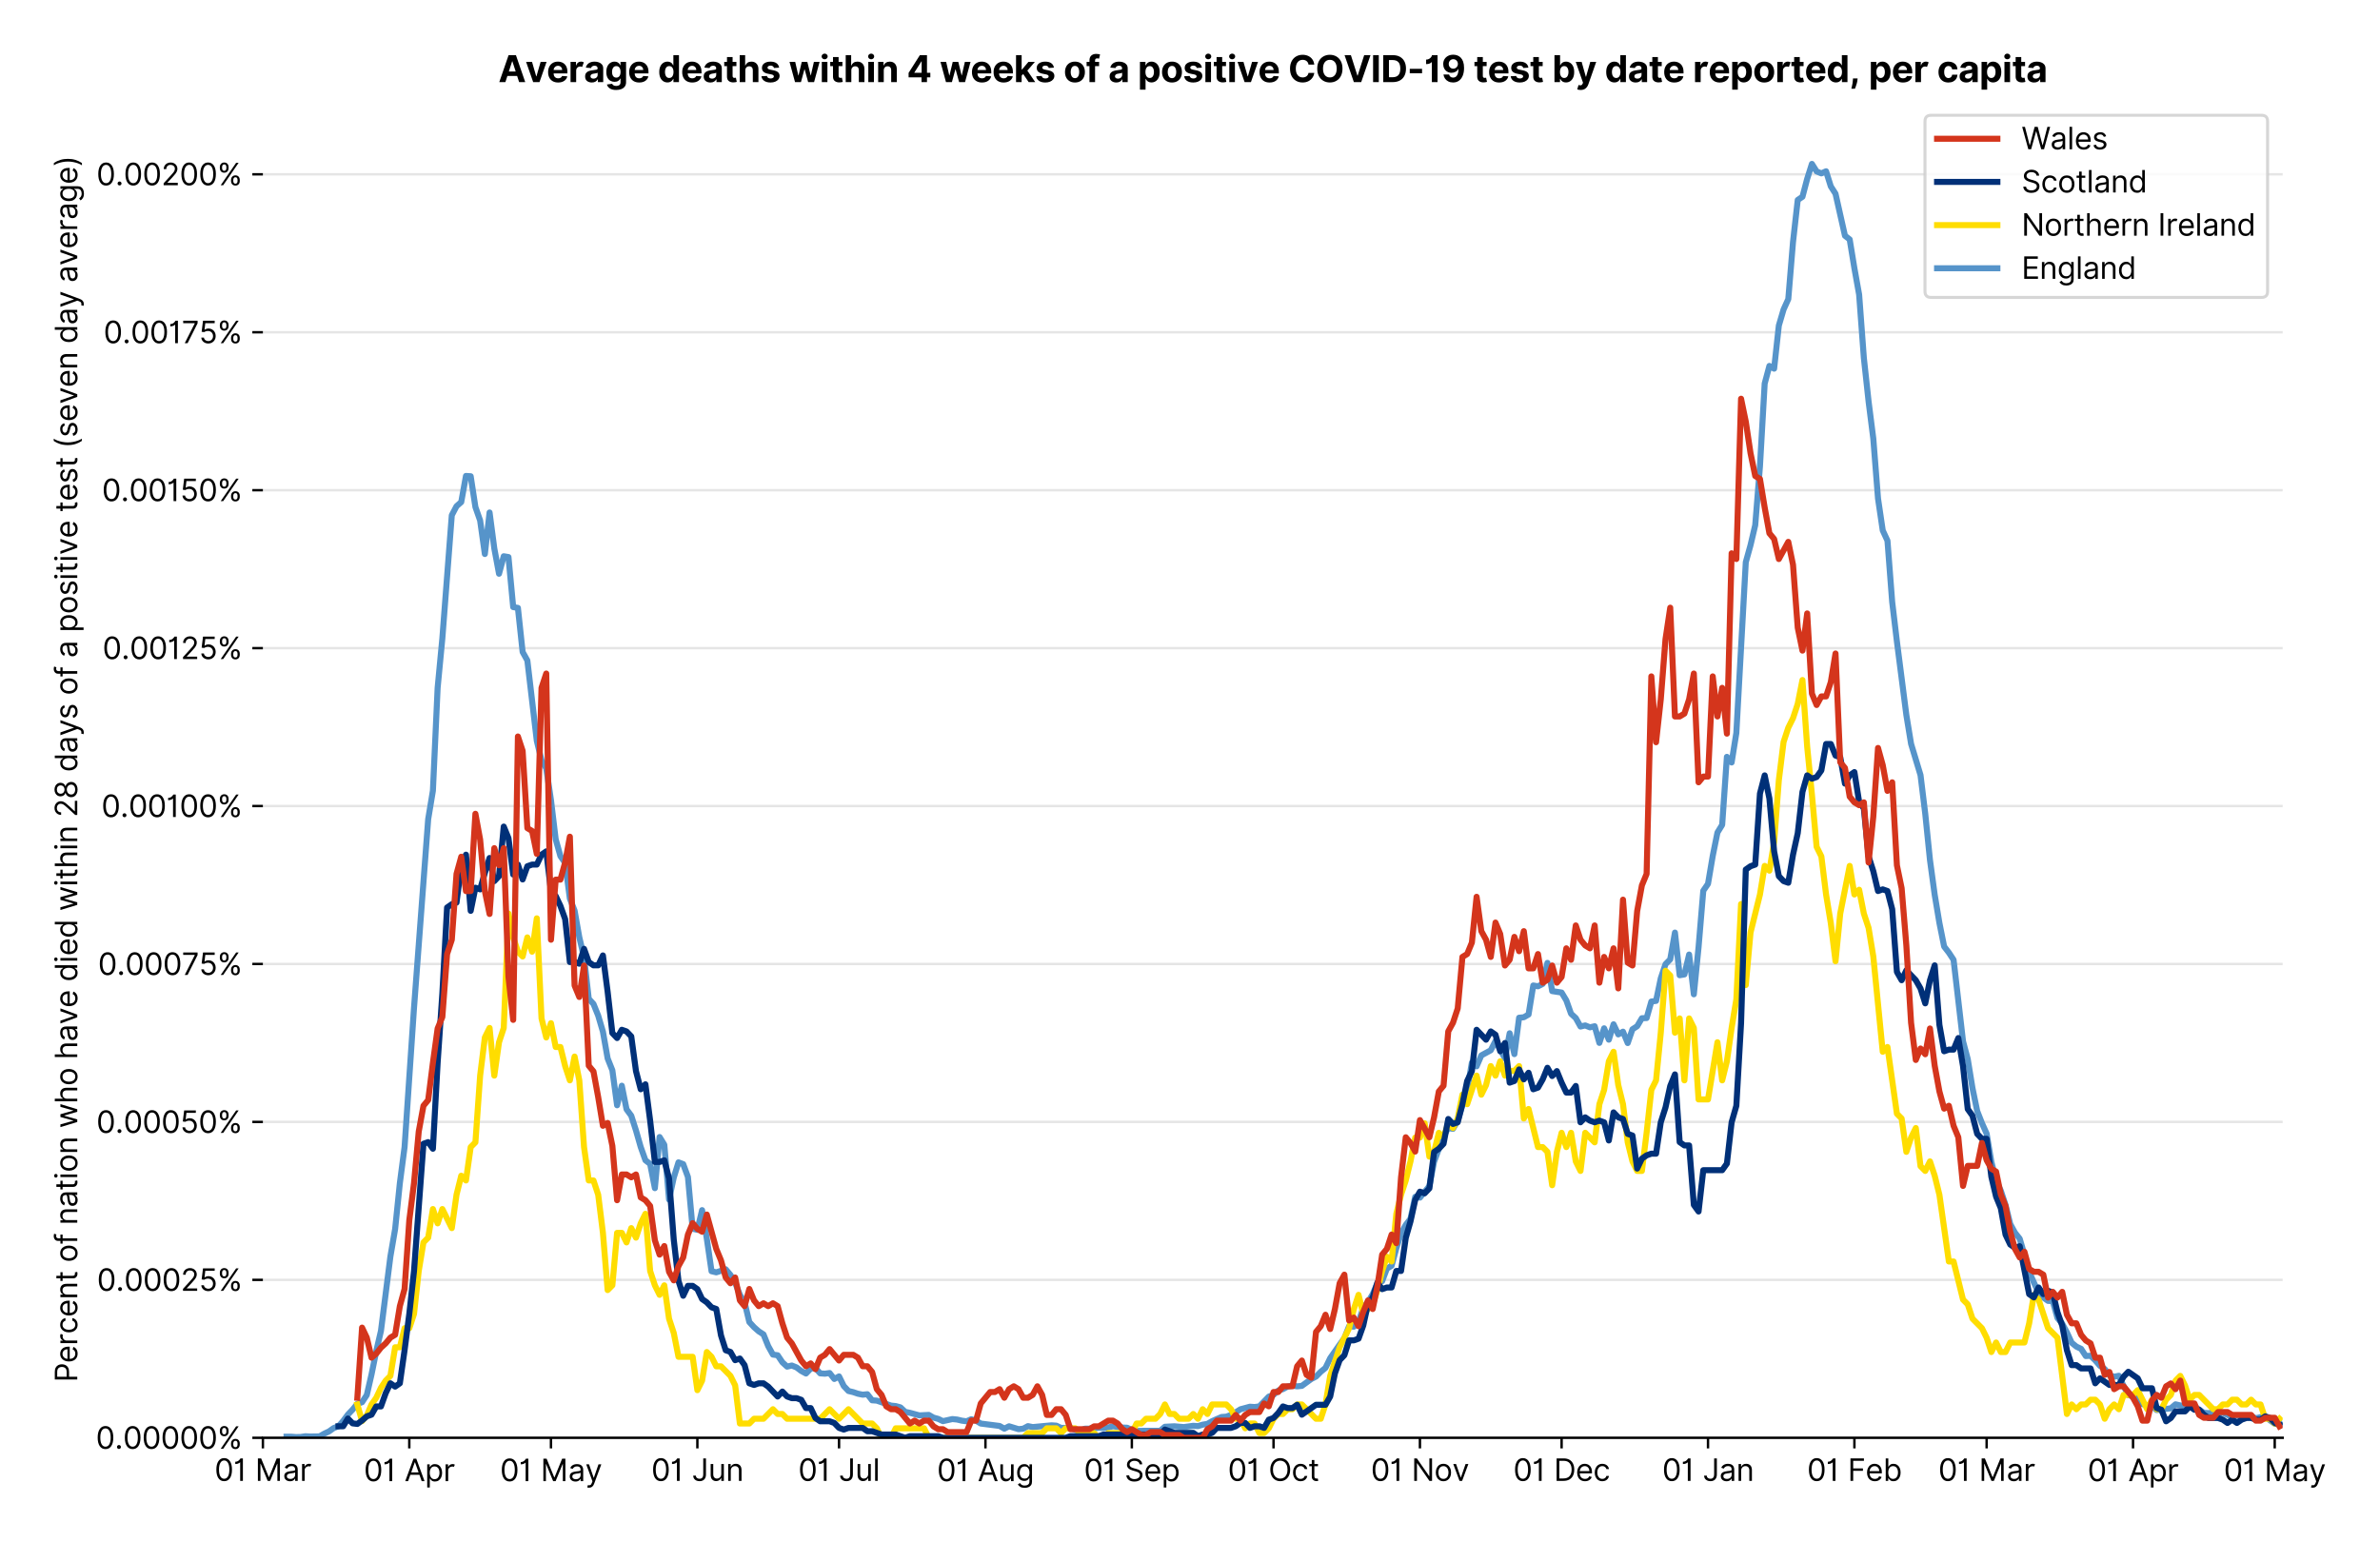<?xml version="1.0" encoding="utf-8" standalone="no"?>
<!DOCTYPE svg PUBLIC "-//W3C//DTD SVG 1.1//EN"
  "http://www.w3.org/Graphics/SVG/1.1/DTD/svg11.dtd">
<svg version="1.1" viewBox="0 0 789.025 511.276" xmlns="http://www.w3.org/2000/svg" xmlns:xlink="http://www.w3.org/1999/xlink">
 <defs>
  <style type="text/css">*{stroke-linecap:butt;stroke-linejoin:round;}</style>
 </defs>
 <g id="figure_1">
  <g id="patch_1">
   <path d="M 0 511.276 
L 789.025 511.276 
L 789.025 0 
L 0 0 
z
" style="fill:#ffffff;"/>
  </g>
  <g id="axes_1">
   <g id="patch_2">
    <path d="M 87.155 476.745 
L 756.755 476.745 
L 756.755 33.225 
L 87.155 33.225 
z
" style="fill:#ffffff;"/>
   </g>
   <g id="matplotlib.axis_1">
    <g id="xtick_1">
     <g id="line2d_1">
      <defs>
       <path d="M 0 0 
L 0 3.5 
" id="mca40be9bdc" style="stroke:#000000;stroke-width:0.8;"/>
      </defs>
      <g>
       <use style="stroke:#000000;stroke-width:0.8;" x="87.155" xlink:href="#mca40be9bdc" y="476.745"/>
      </g>
     </g>
     <g id="text_1">
      <!-- 01 Mar -->
      <g transform="translate(71.118 491.018)scale(0.1 -0.1)">
       <defs>
        <path d="M 2000 -64 
Q 1230 -64 806 561 
Q 382 1186 382 2327 
Q 382 3459 809 4088 
Q 1236 4718 2000 4718 
Q 2764 4718 3191 4088 
Q 3618 3459 3618 2327 
Q 3618 1186 3194 561 
Q 2771 -64 2000 -64 
z
M 2000 436 
Q 2509 436 2791 927 
Q 3073 1418 3073 2327 
Q 3073 3234 2789 3730 
Q 2505 4227 2000 4227 
Q 1496 4227 1211 3730 
Q 927 3234 927 2327 
Q 927 1418 1210 927 
Q 1493 436 2000 436 
z
" id="Inter-Regular-30" transform="scale(0.016)"/>
        <path d="M 1973 4655 
L 1973 0 
L 1409 0 
L 1409 3836 
L 1373 3836 
Q 1341 3773 1209 3692 
Q 1077 3611 868 3551 
Q 659 3491 391 3491 
L 391 3964 
Q 661 3964 859 4061 
Q 1057 4159 1190 4291 
Q 1323 4423 1392 4529 
Q 1461 4636 1473 4655 
L 1973 4655 
z
" id="Inter-Regular-31" transform="scale(0.016)"/>
        <path id="Inter-Regular-20" transform="scale(0.016)"/>
        <path d="M 564 4655 
L 1236 4655 
L 2818 791 
L 2873 791 
L 4455 4655 
L 5127 4655 
L 5127 0 
L 4600 0 
L 4600 3536 
L 4555 3536 
L 3100 0 
L 2591 0 
L 1136 3536 
L 1091 3536 
L 1091 0 
L 564 0 
L 564 4655 
z
" id="Inter-Regular-4d" transform="scale(0.016)"/>
        <path d="M 1518 -82 
Q 1186 -82 916 44 
Q 646 170 486 410 
Q 327 650 327 991 
Q 327 1291 445 1478 
Q 564 1666 761 1773 
Q 959 1880 1199 1933 
Q 1439 1986 1682 2018 
Q 2000 2059 2199 2080 
Q 2398 2102 2490 2154 
Q 2582 2207 2582 2336 
L 2582 2355 
Q 2582 2691 2399 2877 
Q 2216 3064 1846 3064 
Q 1461 3064 1243 2895 
Q 1025 2727 936 2536 
L 427 2718 
Q 564 3036 792 3214 
Q 1021 3393 1292 3464 
Q 1564 3536 1827 3536 
Q 1996 3536 2215 3496 
Q 2434 3457 2640 3334 
Q 2846 3211 2982 2963 
Q 3118 2716 3118 2300 
L 3118 0 
L 2582 0 
L 2582 473 
L 2555 473 
Q 2500 359 2373 229 
Q 2246 100 2034 9 
Q 1823 -82 1518 -82 
z
M 1600 400 
Q 1918 400 2137 525 
Q 2357 650 2469 847 
Q 2582 1045 2582 1264 
L 2582 1755 
Q 2548 1714 2433 1681 
Q 2318 1648 2169 1624 
Q 2021 1600 1881 1583 
Q 1741 1566 1655 1555 
Q 1446 1527 1265 1467 
Q 1084 1407 974 1287 
Q 864 1168 864 964 
Q 864 684 1072 542 
Q 1280 400 1600 400 
z
" id="Inter-Regular-61" transform="scale(0.016)"/>
        <path d="M 491 0 
L 491 3491 
L 1009 3491 
L 1009 2964 
L 1046 2964 
Q 1139 3223 1389 3384 
Q 1639 3545 1955 3545 
Q 2100 3545 2209 3511 
Q 2318 3477 2400 3418 
L 2218 2964 
Q 2161 2993 2085 3010 
Q 2009 3027 1909 3027 
Q 1527 3027 1277 2794 
Q 1027 2561 1027 2209 
L 1027 0 
L 491 0 
z
" id="Inter-Regular-72" transform="scale(0.016)"/>
       </defs>
       <use xlink:href="#Inter-Regular-30"/>
       <use x="62.5" xlink:href="#Inter-Regular-31"/>
       <use x="106.676" xlink:href="#Inter-Regular-20"/>
       <use x="134.801" xlink:href="#Inter-Regular-4d"/>
       <use x="225.994" xlink:href="#Inter-Regular-61"/>
       <use x="282.386" xlink:href="#Inter-Regular-72"/>
      </g>
     </g>
    </g>
    <g id="xtick_2">
     <g id="line2d_2">
      <g>
       <use style="stroke:#000000;stroke-width:0.8;" x="135.69" xlink:href="#mca40be9bdc" y="476.745"/>
      </g>
     </g>
     <g id="text_2">
      <!-- 01 Apr -->
      <g transform="translate(120.605 491.117)scale(0.1 -0.1)">
       <defs>
        <path d="M 755 0 
L 164 0 
L 1873 4655 
L 2455 4655 
L 4164 0 
L 3573 0 
L 3105 1318 
L 1223 1318 
L 755 0 
z
M 1400 1818 
L 2927 1818 
L 2182 3918 
L 2146 3918 
L 1400 1818 
z
" id="Inter-Regular-41" transform="scale(0.016)"/>
        <path d="M 491 -1309 
L 491 3491 
L 1009 3491 
L 1009 2936 
L 1073 2936 
Q 1132 3027 1237 3169 
Q 1343 3311 1542 3423 
Q 1741 3536 2082 3536 
Q 2523 3536 2859 3315 
Q 3196 3095 3384 2690 
Q 3573 2286 3573 1736 
Q 3573 1182 3384 776 
Q 3196 370 2861 148 
Q 2527 -73 2091 -73 
Q 1755 -73 1552 39 
Q 1350 152 1241 296 
Q 1132 441 1073 536 
L 1027 536 
L 1027 -1309 
L 491 -1309 
z
M 1018 1745 
Q 1018 1152 1276 780 
Q 1534 409 2018 409 
Q 2355 409 2581 587 
Q 2807 766 2921 1069 
Q 3036 1373 3036 1745 
Q 3036 2114 2923 2410 
Q 2811 2707 2585 2881 
Q 2359 3055 2018 3055 
Q 1527 3055 1272 2693 
Q 1018 2332 1018 1745 
z
" id="Inter-Regular-70" transform="scale(0.016)"/>
       </defs>
       <use xlink:href="#Inter-Regular-30"/>
       <use x="62.5" xlink:href="#Inter-Regular-31"/>
       <use x="106.676" xlink:href="#Inter-Regular-20"/>
       <use x="134.801" xlink:href="#Inter-Regular-41"/>
       <use x="202.415" xlink:href="#Inter-Regular-70"/>
       <use x="263.352" xlink:href="#Inter-Regular-72"/>
      </g>
     </g>
    </g>
    <g id="xtick_3">
     <g id="line2d_3">
      <g>
       <use style="stroke:#000000;stroke-width:0.8;" x="182.659" xlink:href="#mca40be9bdc" y="476.745"/>
      </g>
     </g>
     <g id="text_3">
      <!-- 01 May -->
      <g transform="translate(165.756 491.117)scale(0.1 -0.1)">
       <defs>
        <path d="M 818 -1355 
Q 682 -1355 575 -1333 
Q 468 -1311 427 -1291 
L 564 -818 
Q 857 -893 1053 -814 
Q 1250 -736 1391 -345 
L 1509 -18 
L 218 3491 
L 800 3491 
L 1764 709 
L 1800 709 
L 2764 3491 
L 3346 3491 
L 1846 -564 
Q 1550 -1355 818 -1355 
z
" id="Inter-Regular-79" transform="scale(0.016)"/>
       </defs>
       <use xlink:href="#Inter-Regular-30"/>
       <use x="62.5" xlink:href="#Inter-Regular-31"/>
       <use x="106.676" xlink:href="#Inter-Regular-20"/>
       <use x="134.801" xlink:href="#Inter-Regular-4d"/>
       <use x="225.994" xlink:href="#Inter-Regular-61"/>
       <use x="282.386" xlink:href="#Inter-Regular-79"/>
      </g>
     </g>
    </g>
    <g id="xtick_4">
     <g id="line2d_4">
      <g>
       <use style="stroke:#000000;stroke-width:0.8;" x="231.195" xlink:href="#mca40be9bdc" y="476.745"/>
      </g>
     </g>
     <g id="text_4">
      <!-- 01 Jun -->
      <g transform="translate(215.91 491.018)scale(0.1 -0.1)">
       <defs>
        <path d="M 2346 4655 
L 2909 4655 
L 2909 1327 
Q 2909 657 2549 296 
Q 2189 -64 1582 -64 
Q 1200 -64 902 76 
Q 605 216 434 475 
Q 264 734 264 1091 
L 818 1091 
Q 818 795 1034 615 
Q 1250 436 1582 436 
Q 1948 436 2147 664 
Q 2346 893 2346 1327 
L 2346 4655 
z
" id="Inter-Regular-4a" transform="scale(0.016)"/>
        <path d="M 2691 1427 
L 2691 3491 
L 3227 3491 
L 3227 0 
L 2691 0 
L 2691 591 
L 2655 591 
Q 2532 325 2273 140 
Q 2014 -45 1618 -45 
Q 1127 -45 809 280 
Q 491 605 491 1273 
L 491 3491 
L 1027 3491 
L 1027 1309 
Q 1027 927 1242 700 
Q 1457 473 1791 473 
Q 1991 473 2199 575 
Q 2407 677 2549 888 
Q 2691 1100 2691 1427 
z
" id="Inter-Regular-75" transform="scale(0.016)"/>
        <path d="M 1027 2100 
L 1027 0 
L 491 0 
L 491 3491 
L 1009 3491 
L 1009 2945 
L 1055 2945 
Q 1177 3211 1427 3373 
Q 1677 3536 2073 3536 
Q 2602 3536 2928 3211 
Q 3255 2886 3255 2218 
L 3255 0 
L 2718 0 
L 2718 2182 
Q 2718 2593 2504 2824 
Q 2291 3055 1918 3055 
Q 1534 3055 1280 2806 
Q 1027 2557 1027 2100 
z
" id="Inter-Regular-6e" transform="scale(0.016)"/>
       </defs>
       <use xlink:href="#Inter-Regular-30"/>
       <use x="62.5" xlink:href="#Inter-Regular-31"/>
       <use x="106.676" xlink:href="#Inter-Regular-20"/>
       <use x="134.801" xlink:href="#Inter-Regular-4a"/>
       <use x="189.063" xlink:href="#Inter-Regular-75"/>
       <use x="247.159" xlink:href="#Inter-Regular-6e"/>
      </g>
     </g>
    </g>
    <g id="xtick_5">
     <g id="line2d_5">
      <g>
       <use style="stroke:#000000;stroke-width:0.8;" x="278.164" xlink:href="#mca40be9bdc" y="476.745"/>
      </g>
     </g>
     <g id="text_5">
      <!-- 01 Jul -->
      <g transform="translate(264.62 491.018)scale(0.1 -0.1)">
       <defs>
        <path d="M 1027 4655 
L 1027 0 
L 491 0 
L 491 4655 
L 1027 4655 
z
" id="Inter-Regular-6c" transform="scale(0.016)"/>
       </defs>
       <use xlink:href="#Inter-Regular-30"/>
       <use x="62.5" xlink:href="#Inter-Regular-31"/>
       <use x="106.676" xlink:href="#Inter-Regular-20"/>
       <use x="134.801" xlink:href="#Inter-Regular-4a"/>
       <use x="189.063" xlink:href="#Inter-Regular-75"/>
       <use x="247.159" xlink:href="#Inter-Regular-6c"/>
      </g>
     </g>
    </g>
    <g id="xtick_6">
     <g id="line2d_6">
      <g>
       <use style="stroke:#000000;stroke-width:0.8;" x="326.699" xlink:href="#mca40be9bdc" y="476.745"/>
      </g>
     </g>
     <g id="text_6">
      <!-- 01 Aug -->
      <g transform="translate(310.627 491.117)scale(0.1 -0.1)">
       <defs>
        <path d="M 1900 -1382 
Q 1316 -1382 976 -1169 
Q 636 -957 473 -682 
L 900 -382 
Q 973 -477 1084 -601 
Q 1196 -725 1390 -817 
Q 1584 -909 1900 -909 
Q 2323 -909 2598 -704 
Q 2873 -500 2873 -64 
L 2873 645 
L 2827 645 
Q 2768 550 2660 410 
Q 2552 270 2351 162 
Q 2150 55 1809 55 
Q 1386 55 1051 255 
Q 716 455 521 836 
Q 327 1218 327 1764 
Q 327 2300 516 2699 
Q 705 3098 1041 3317 
Q 1377 3536 1818 3536 
Q 2159 3536 2360 3423 
Q 2561 3311 2669 3169 
Q 2777 3027 2836 2936 
L 2891 2936 
L 2891 3491 
L 3409 3491 
L 3409 -100 
Q 3409 -550 3205 -833 
Q 3002 -1116 2660 -1249 
Q 2318 -1382 1900 -1382 
z
M 1882 536 
Q 2366 536 2624 864 
Q 2882 1193 2882 1773 
Q 2882 2339 2627 2697 
Q 2373 3055 1882 3055 
Q 1541 3055 1315 2882 
Q 1089 2709 976 2418 
Q 864 2127 864 1773 
Q 864 1227 1120 881 
Q 1377 536 1882 536 
z
" id="Inter-Regular-67" transform="scale(0.016)"/>
       </defs>
       <use xlink:href="#Inter-Regular-30"/>
       <use x="62.5" xlink:href="#Inter-Regular-31"/>
       <use x="106.676" xlink:href="#Inter-Regular-20"/>
       <use x="134.801" xlink:href="#Inter-Regular-41"/>
       <use x="202.415" xlink:href="#Inter-Regular-75"/>
       <use x="260.511" xlink:href="#Inter-Regular-67"/>
      </g>
     </g>
    </g>
    <g id="xtick_7">
     <g id="line2d_7">
      <g>
       <use style="stroke:#000000;stroke-width:0.8;" x="375.234" xlink:href="#mca40be9bdc" y="476.745"/>
      </g>
     </g>
     <g id="text_7">
      <!-- 01 Sep -->
      <g transform="translate(359.347 491.117)scale(0.1 -0.1)">
       <defs>
        <path d="M 3109 3491 
Q 3068 3836 2777 4027 
Q 2486 4218 2064 4218 
Q 1600 4218 1318 3999 
Q 1036 3780 1036 3445 
Q 1036 3195 1189 3042 
Q 1343 2889 1553 2803 
Q 1764 2718 1936 2673 
L 2409 2545 
Q 2591 2498 2815 2414 
Q 3039 2330 3244 2185 
Q 3450 2041 3584 1816 
Q 3718 1591 3718 1264 
Q 3718 886 3521 581 
Q 3325 277 2949 97 
Q 2573 -82 2036 -82 
Q 1286 -82 845 272 
Q 405 627 364 1200 
L 946 1200 
Q 968 936 1124 764 
Q 1280 593 1519 510 
Q 1759 427 2036 427 
Q 2359 427 2616 533 
Q 2873 639 3023 828 
Q 3173 1018 3173 1273 
Q 3173 1505 3043 1650 
Q 2914 1795 2702 1886 
Q 2491 1977 2246 2045 
L 1673 2209 
Q 1127 2366 809 2657 
Q 491 2948 491 3418 
Q 491 3809 703 4101 
Q 916 4393 1276 4555 
Q 1636 4718 2082 4718 
Q 2532 4718 2882 4558 
Q 3232 4398 3437 4120 
Q 3643 3843 3655 3491 
L 3109 3491 
z
" id="Inter-Regular-53" transform="scale(0.016)"/>
        <path d="M 1955 -73 
Q 1450 -73 1085 151 
Q 721 375 524 778 
Q 327 1182 327 1718 
Q 327 2255 524 2665 
Q 721 3075 1074 3305 
Q 1427 3536 1900 3536 
Q 2173 3536 2439 3445 
Q 2705 3355 2923 3151 
Q 3141 2948 3270 2614 
Q 3400 2280 3400 1791 
L 3400 1564 
L 866 1564 
Q 884 1005 1183 707 
Q 1482 409 1955 409 
Q 2271 409 2498 545 
Q 2725 682 2827 955 
L 3346 809 
Q 3223 414 2854 170 
Q 2486 -73 1955 -73 
z
M 866 2027 
L 2855 2027 
Q 2855 2470 2595 2762 
Q 2336 3055 1900 3055 
Q 1593 3055 1368 2911 
Q 1143 2768 1013 2533 
Q 884 2298 866 2027 
z
" id="Inter-Regular-65" transform="scale(0.016)"/>
       </defs>
       <use xlink:href="#Inter-Regular-30"/>
       <use x="62.5" xlink:href="#Inter-Regular-31"/>
       <use x="106.676" xlink:href="#Inter-Regular-20"/>
       <use x="134.801" xlink:href="#Inter-Regular-53"/>
       <use x="198.58" xlink:href="#Inter-Regular-65"/>
       <use x="256.818" xlink:href="#Inter-Regular-70"/>
      </g>
     </g>
    </g>
    <g id="xtick_8">
     <g id="line2d_8">
      <g>
       <use style="stroke:#000000;stroke-width:0.8;" x="422.204" xlink:href="#mca40be9bdc" y="476.745"/>
      </g>
     </g>
     <g id="text_8">
      <!-- 01 Oct -->
      <g transform="translate(407.048 491.018)scale(0.1 -0.1)">
       <defs>
        <path d="M 4491 2327 
Q 4491 1591 4225 1054 
Q 3959 518 3495 227 
Q 3032 -64 2436 -64 
Q 1841 -64 1377 227 
Q 914 518 648 1054 
Q 382 1591 382 2327 
Q 382 3064 648 3600 
Q 914 4136 1377 4427 
Q 1841 4718 2436 4718 
Q 3032 4718 3495 4427 
Q 3959 4136 4225 3600 
Q 4491 3064 4491 2327 
z
M 3946 2327 
Q 3946 2932 3744 3348 
Q 3543 3764 3201 3977 
Q 2859 4191 2436 4191 
Q 2014 4191 1672 3977 
Q 1330 3764 1128 3348 
Q 927 2932 927 2327 
Q 927 1723 1128 1307 
Q 1330 891 1672 677 
Q 2014 464 2436 464 
Q 2859 464 3201 677 
Q 3543 891 3744 1307 
Q 3946 1723 3946 2327 
z
" id="Inter-Regular-4f" transform="scale(0.016)"/>
        <path d="M 1909 -73 
Q 1418 -73 1063 159 
Q 709 391 518 798 
Q 327 1205 327 1727 
Q 327 2259 524 2667 
Q 721 3075 1074 3305 
Q 1427 3536 1900 3536 
Q 2268 3536 2563 3400 
Q 2859 3264 3047 3018 
Q 3236 2773 3282 2445 
L 2746 2445 
Q 2684 2684 2474 2869 
Q 2264 3055 1909 3055 
Q 1439 3055 1151 2697 
Q 864 2339 864 1745 
Q 864 1139 1148 774 
Q 1432 409 1909 409 
Q 2223 409 2447 570 
Q 2671 732 2746 1018 
L 3282 1018 
Q 3236 709 3058 462 
Q 2880 216 2588 71 
Q 2296 -73 1909 -73 
z
" id="Inter-Regular-63" transform="scale(0.016)"/>
        <path d="M 2009 3491 
L 2009 3036 
L 1264 3036 
L 1264 1000 
Q 1264 773 1331 660 
Q 1398 548 1503 510 
Q 1609 473 1727 473 
Q 1816 473 1873 483 
Q 1930 493 1964 500 
L 2073 18 
Q 2018 -2 1920 -23 
Q 1823 -45 1673 -45 
Q 1446 -45 1228 52 
Q 1011 150 869 350 
Q 727 550 727 855 
L 727 3036 
L 200 3036 
L 200 3491 
L 727 3491 
L 727 4327 
L 1264 4327 
L 1264 3491 
L 2009 3491 
z
" id="Inter-Regular-74" transform="scale(0.016)"/>
       </defs>
       <use xlink:href="#Inter-Regular-30"/>
       <use x="62.5" xlink:href="#Inter-Regular-31"/>
       <use x="106.676" xlink:href="#Inter-Regular-20"/>
       <use x="134.801" xlink:href="#Inter-Regular-4f"/>
       <use x="210.938" xlink:href="#Inter-Regular-63"/>
       <use x="266.761" xlink:href="#Inter-Regular-74"/>
      </g>
     </g>
    </g>
    <g id="xtick_9">
     <g id="line2d_9">
      <g>
       <use style="stroke:#000000;stroke-width:0.8;" x="470.739" xlink:href="#mca40be9bdc" y="476.745"/>
      </g>
     </g>
     <g id="text_9">
      <!-- 01 Nov -->
      <g transform="translate(454.468 491.018)scale(0.1 -0.1)">
       <defs>
        <path d="M 4255 4655 
L 4255 0 
L 3709 0 
L 1173 3655 
L 1127 3655 
L 1127 0 
L 564 0 
L 564 4655 
L 1109 4655 
L 3655 991 
L 3700 991 
L 3700 4655 
L 4255 4655 
z
" id="Inter-Regular-4e" transform="scale(0.016)"/>
        <path d="M 1909 -73 
Q 1436 -73 1080 152 
Q 725 377 526 781 
Q 327 1186 327 1727 
Q 327 2273 526 2679 
Q 725 3086 1080 3311 
Q 1436 3536 1909 3536 
Q 2382 3536 2737 3311 
Q 3093 3086 3292 2679 
Q 3491 2273 3491 1727 
Q 3491 1186 3292 781 
Q 3093 377 2737 152 
Q 2382 -73 1909 -73 
z
M 1909 409 
Q 2268 409 2500 593 
Q 2732 777 2843 1077 
Q 2955 1377 2955 1727 
Q 2955 2077 2843 2379 
Q 2732 2682 2500 2868 
Q 2268 3055 1909 3055 
Q 1550 3055 1318 2868 
Q 1086 2682 975 2379 
Q 864 2077 864 1727 
Q 864 1377 975 1077 
Q 1086 777 1318 593 
Q 1550 409 1909 409 
z
" id="Inter-Regular-6f" transform="scale(0.016)"/>
        <path d="M 3346 3491 
L 2055 0 
L 1509 0 
L 218 3491 
L 800 3491 
L 1764 709 
L 1800 709 
L 2764 3491 
L 3346 3491 
z
" id="Inter-Regular-76" transform="scale(0.016)"/>
       </defs>
       <use xlink:href="#Inter-Regular-30"/>
       <use x="62.5" xlink:href="#Inter-Regular-31"/>
       <use x="106.676" xlink:href="#Inter-Regular-20"/>
       <use x="134.801" xlink:href="#Inter-Regular-4e"/>
       <use x="210.085" xlink:href="#Inter-Regular-6f"/>
       <use x="269.744" xlink:href="#Inter-Regular-76"/>
      </g>
     </g>
    </g>
    <g id="xtick_10">
     <g id="line2d_10">
      <g>
       <use style="stroke:#000000;stroke-width:0.8;" x="517.709" xlink:href="#mca40be9bdc" y="476.745"/>
      </g>
     </g>
     <g id="text_10">
      <!-- 01 Dec -->
      <g transform="translate(501.672 491.018)scale(0.1 -0.1)">
       <defs>
        <path d="M 2000 0 
L 564 0 
L 564 4655 
L 2064 4655 
Q 2741 4655 3223 4376 
Q 3705 4098 3961 3578 
Q 4218 3059 4218 2336 
Q 4218 1609 3959 1085 
Q 3700 561 3204 280 
Q 2709 0 2000 0 
z
M 1127 500 
L 1964 500 
Q 2830 500 3251 992 
Q 3673 1484 3673 2336 
Q 3673 3182 3259 3668 
Q 2846 4155 2027 4155 
L 1127 4155 
L 1127 500 
z
" id="Inter-Regular-44" transform="scale(0.016)"/>
       </defs>
       <use xlink:href="#Inter-Regular-30"/>
       <use x="62.5" xlink:href="#Inter-Regular-31"/>
       <use x="106.676" xlink:href="#Inter-Regular-20"/>
       <use x="134.801" xlink:href="#Inter-Regular-44"/>
       <use x="206.676" xlink:href="#Inter-Regular-65"/>
       <use x="264.915" xlink:href="#Inter-Regular-63"/>
      </g>
     </g>
    </g>
    <g id="xtick_11">
     <g id="line2d_11">
      <g>
       <use style="stroke:#000000;stroke-width:0.8;" x="566.244" xlink:href="#mca40be9bdc" y="476.745"/>
      </g>
     </g>
     <g id="text_11">
      <!-- 01 Jan -->
      <g transform="translate(551.045 491.018)scale(0.1 -0.1)">
       <use xlink:href="#Inter-Regular-30"/>
       <use x="62.5" xlink:href="#Inter-Regular-31"/>
       <use x="106.676" xlink:href="#Inter-Regular-20"/>
       <use x="134.801" xlink:href="#Inter-Regular-4a"/>
       <use x="189.063" xlink:href="#Inter-Regular-61"/>
       <use x="245.455" xlink:href="#Inter-Regular-6e"/>
      </g>
     </g>
    </g>
    <g id="xtick_12">
     <g id="line2d_12">
      <g>
       <use style="stroke:#000000;stroke-width:0.8;" x="614.779" xlink:href="#mca40be9bdc" y="476.745"/>
      </g>
     </g>
     <g id="text_12">
      <!-- 01 Feb -->
      <g transform="translate(599.09 491.018)scale(0.1 -0.1)">
       <defs>
        <path d="M 564 0 
L 564 4655 
L 3355 4655 
L 3355 4155 
L 1127 4155 
L 1127 2582 
L 3146 2582 
L 3146 2082 
L 1127 2082 
L 1127 0 
L 564 0 
z
" id="Inter-Regular-46" transform="scale(0.016)"/>
        <path d="M 564 0 
L 564 4655 
L 1100 4655 
L 1100 2936 
L 1146 2936 
Q 1205 3027 1310 3169 
Q 1416 3311 1615 3423 
Q 1814 3536 2155 3536 
Q 2596 3536 2932 3315 
Q 3268 3095 3457 2690 
Q 3646 2286 3646 1736 
Q 3646 1182 3457 776 
Q 3268 370 2934 148 
Q 2600 -73 2164 -73 
Q 1827 -73 1625 39 
Q 1423 152 1314 296 
Q 1205 441 1146 536 
L 1082 536 
L 1082 0 
L 564 0 
z
M 1091 1745 
Q 1091 1152 1349 780 
Q 1607 409 2091 409 
Q 2427 409 2653 587 
Q 2880 766 2994 1069 
Q 3109 1373 3109 1745 
Q 3109 2114 2996 2410 
Q 2884 2707 2658 2881 
Q 2432 3055 2091 3055 
Q 1600 3055 1345 2693 
Q 1091 2332 1091 1745 
z
" id="Inter-Regular-62" transform="scale(0.016)"/>
       </defs>
       <use xlink:href="#Inter-Regular-30"/>
       <use x="62.5" xlink:href="#Inter-Regular-31"/>
       <use x="106.676" xlink:href="#Inter-Regular-20"/>
       <use x="134.801" xlink:href="#Inter-Regular-46"/>
       <use x="193.466" xlink:href="#Inter-Regular-65"/>
       <use x="251.705" xlink:href="#Inter-Regular-62"/>
      </g>
     </g>
    </g>
    <g id="xtick_13">
     <g id="line2d_13">
      <g>
       <use style="stroke:#000000;stroke-width:0.8;" x="658.617" xlink:href="#mca40be9bdc" y="476.745"/>
      </g>
     </g>
     <g id="text_13">
      <!-- 01 Mar -->
      <g transform="translate(642.581 491.018)scale(0.1 -0.1)">
       <use xlink:href="#Inter-Regular-30"/>
       <use x="62.5" xlink:href="#Inter-Regular-31"/>
       <use x="106.676" xlink:href="#Inter-Regular-20"/>
       <use x="134.801" xlink:href="#Inter-Regular-4d"/>
       <use x="225.994" xlink:href="#Inter-Regular-61"/>
       <use x="282.386" xlink:href="#Inter-Regular-72"/>
      </g>
     </g>
    </g>
    <g id="xtick_14">
     <g id="line2d_14">
      <g>
       <use style="stroke:#000000;stroke-width:0.8;" x="707.152" xlink:href="#mca40be9bdc" y="476.745"/>
      </g>
     </g>
     <g id="text_14">
      <!-- 01 Apr -->
      <g transform="translate(692.067 491.117)scale(0.1 -0.1)">
       <use xlink:href="#Inter-Regular-30"/>
       <use x="62.5" xlink:href="#Inter-Regular-31"/>
       <use x="106.676" xlink:href="#Inter-Regular-20"/>
       <use x="134.801" xlink:href="#Inter-Regular-41"/>
       <use x="202.415" xlink:href="#Inter-Regular-70"/>
       <use x="263.352" xlink:href="#Inter-Regular-72"/>
      </g>
     </g>
    </g>
    <g id="xtick_15">
     <g id="line2d_15">
      <g>
       <use style="stroke:#000000;stroke-width:0.8;" x="754.122" xlink:href="#mca40be9bdc" y="476.745"/>
      </g>
     </g>
     <g id="text_15">
      <!-- 01 May -->
      <g transform="translate(737.219 491.117)scale(0.1 -0.1)">
       <use xlink:href="#Inter-Regular-30"/>
       <use x="62.5" xlink:href="#Inter-Regular-31"/>
       <use x="106.676" xlink:href="#Inter-Regular-20"/>
       <use x="134.801" xlink:href="#Inter-Regular-4d"/>
       <use x="225.994" xlink:href="#Inter-Regular-61"/>
       <use x="282.386" xlink:href="#Inter-Regular-79"/>
      </g>
     </g>
    </g>
   </g>
   <g id="matplotlib.axis_2">
    <g id="ytick_1">
     <g id="line2d_16">
      <path clip-path="url(#pfe03fab681)" d="M 87.155 476.745 
L 756.755 476.745 
" style="fill:none;stroke:#e5e5e5;stroke-linecap:square;stroke-width:0.8;"/>
     </g>
     <g id="line2d_17">
      <defs>
       <path d="M 0 0 
L -3.5 0 
" id="m84e72b1f6d" style="stroke:#000000;stroke-width:0.8;"/>
      </defs>
      <g>
       <use style="stroke:#000000;stroke-width:0.8;" x="87.155" xlink:href="#m84e72b1f6d" y="476.745"/>
      </g>
     </g>
     <g id="text_16">
      <!-- 0.00000% -->
      <g transform="translate(31.773 480.382)scale(0.1 -0.1)">
       <defs>
        <path d="M 882 -36 
Q 714 -36 593 84 
Q 473 205 473 373 
Q 473 541 593 661 
Q 714 782 882 782 
Q 1050 782 1170 661 
Q 1291 541 1291 373 
Q 1291 205 1170 84 
Q 1050 -36 882 -36 
z
" id="Inter-Regular-2e" transform="scale(0.016)"/>
        <path d="M 2855 873 
L 2855 1118 
Q 2855 1373 2960 1585 
Q 3066 1798 3269 1926 
Q 3473 2055 3764 2055 
Q 4059 2055 4259 1926 
Q 4459 1798 4561 1585 
Q 4664 1373 4664 1118 
L 4664 873 
Q 4664 618 4560 405 
Q 4457 193 4256 64 
Q 4055 -64 3764 -64 
Q 3468 -64 3266 64 
Q 3064 193 2959 405 
Q 2855 618 2855 873 
z
M 536 3536 
L 536 3782 
Q 536 4036 642 4248 
Q 748 4461 951 4589 
Q 1155 4718 1446 4718 
Q 1741 4718 1941 4589 
Q 2141 4461 2243 4248 
Q 2346 4036 2346 3782 
L 2346 3536 
Q 2346 3282 2242 3069 
Q 2139 2857 1937 2728 
Q 1736 2600 1446 2600 
Q 1150 2600 948 2728 
Q 746 2857 641 3069 
Q 536 3282 536 3536 
z
M 709 0 
L 3909 4655 
L 4427 4655 
L 1227 0 
L 709 0 
z
M 3318 1118 
L 3318 873 
Q 3318 661 3418 494 
Q 3518 327 3764 327 
Q 4002 327 4101 494 
Q 4200 661 4200 873 
L 4200 1118 
Q 4200 1330 4104 1497 
Q 4009 1664 3764 1664 
Q 3525 1664 3421 1497 
Q 3318 1330 3318 1118 
z
M 1000 3782 
L 1000 3536 
Q 1000 3325 1100 3158 
Q 1200 2991 1446 2991 
Q 1684 2991 1783 3158 
Q 1882 3325 1882 3536 
L 1882 3782 
Q 1882 3993 1786 4160 
Q 1691 4327 1446 4327 
Q 1207 4327 1103 4160 
Q 1000 3993 1000 3782 
z
" id="Inter-Regular-25" transform="scale(0.016)"/>
       </defs>
       <use xlink:href="#Inter-Regular-30"/>
       <use x="62.5" xlink:href="#Inter-Regular-2e"/>
       <use x="90.057" xlink:href="#Inter-Regular-30"/>
       <use x="152.557" xlink:href="#Inter-Regular-30"/>
       <use x="215.057" xlink:href="#Inter-Regular-30"/>
       <use x="277.557" xlink:href="#Inter-Regular-30"/>
       <use x="340.057" xlink:href="#Inter-Regular-30"/>
       <use x="402.557" xlink:href="#Inter-Regular-25"/>
      </g>
     </g>
    </g>
    <g id="ytick_2">
     <g id="line2d_18">
      <path clip-path="url(#pfe03fab681)" d="M 87.155 424.376 
L 756.755 424.376 
" style="fill:none;stroke:#e5e5e5;stroke-linecap:square;stroke-width:0.8;"/>
     </g>
     <g id="line2d_19">
      <g>
       <use style="stroke:#000000;stroke-width:0.8;" x="87.155" xlink:href="#m84e72b1f6d" y="424.376"/>
      </g>
     </g>
     <g id="text_17">
      <!-- 0.00025% -->
      <g transform="translate(32.142 428.013)scale(0.1 -0.1)">
       <defs>
        <path d="M 482 0 
L 482 409 
L 2018 2091 
Q 2289 2386 2464 2605 
Q 2639 2825 2724 3019 
Q 2809 3214 2809 3427 
Q 2809 3795 2553 4011 
Q 2298 4227 1918 4227 
Q 1514 4227 1275 3985 
Q 1036 3743 1036 3345 
L 500 3345 
Q 500 3755 688 4064 
Q 877 4373 1203 4545 
Q 1530 4718 1936 4718 
Q 2346 4718 2661 4545 
Q 2977 4373 3156 4079 
Q 3336 3786 3336 3427 
Q 3336 3170 3244 2926 
Q 3152 2682 2926 2383 
Q 2700 2084 2300 1655 
L 1255 536 
L 1255 500 
L 3418 500 
L 3418 0 
L 482 0 
z
" id="Inter-Regular-32" transform="scale(0.016)"/>
        <path d="M 1936 -64 
Q 1536 -64 1216 95 
Q 896 255 702 532 
Q 509 809 491 1164 
L 1036 1164 
Q 1068 848 1324 642 
Q 1580 436 1936 436 
Q 2223 436 2447 570 
Q 2671 705 2799 940 
Q 2927 1175 2927 1473 
Q 2927 1777 2794 2017 
Q 2661 2257 2429 2395 
Q 2198 2534 1900 2536 
Q 1686 2539 1461 2472 
Q 1236 2405 1091 2300 
L 564 2364 
L 846 4655 
L 3264 4655 
L 3264 4155 
L 1318 4155 
L 1155 2782 
L 1182 2782 
Q 1325 2895 1541 2970 
Q 1757 3045 1991 3045 
Q 2418 3045 2753 2842 
Q 3089 2639 3281 2286 
Q 3473 1934 3473 1482 
Q 3473 1036 3274 687 
Q 3075 339 2727 137 
Q 2380 -64 1936 -64 
z
" id="Inter-Regular-35" transform="scale(0.016)"/>
       </defs>
       <use xlink:href="#Inter-Regular-30"/>
       <use x="62.5" xlink:href="#Inter-Regular-2e"/>
       <use x="90.057" xlink:href="#Inter-Regular-30"/>
       <use x="152.557" xlink:href="#Inter-Regular-30"/>
       <use x="215.057" xlink:href="#Inter-Regular-30"/>
       <use x="277.557" xlink:href="#Inter-Regular-32"/>
       <use x="338.068" xlink:href="#Inter-Regular-35"/>
       <use x="398.864" xlink:href="#Inter-Regular-25"/>
      </g>
     </g>
    </g>
    <g id="ytick_3">
     <g id="line2d_20">
      <path clip-path="url(#pfe03fab681)" d="M 87.155 372.007 
L 756.755 372.007 
" style="fill:none;stroke:#e5e5e5;stroke-linecap:square;stroke-width:0.8;"/>
     </g>
     <g id="line2d_21">
      <g>
       <use style="stroke:#000000;stroke-width:0.8;" x="87.155" xlink:href="#m84e72b1f6d" y="372.007"/>
      </g>
     </g>
     <g id="text_18">
      <!-- 0.00050% -->
      <g transform="translate(31.944 375.643)scale(0.1 -0.1)">
       <use xlink:href="#Inter-Regular-30"/>
       <use x="62.5" xlink:href="#Inter-Regular-2e"/>
       <use x="90.057" xlink:href="#Inter-Regular-30"/>
       <use x="152.557" xlink:href="#Inter-Regular-30"/>
       <use x="215.057" xlink:href="#Inter-Regular-30"/>
       <use x="277.557" xlink:href="#Inter-Regular-35"/>
       <use x="338.352" xlink:href="#Inter-Regular-30"/>
       <use x="400.852" xlink:href="#Inter-Regular-25"/>
      </g>
     </g>
    </g>
    <g id="ytick_4">
     <g id="line2d_22">
      <path clip-path="url(#pfe03fab681)" d="M 87.155 319.637 
L 756.755 319.637 
" style="fill:none;stroke:#e5e5e5;stroke-linecap:square;stroke-width:0.8;"/>
     </g>
     <g id="line2d_23">
      <g>
       <use style="stroke:#000000;stroke-width:0.8;" x="87.155" xlink:href="#m84e72b1f6d" y="319.637"/>
      </g>
     </g>
     <g id="text_19">
      <!-- 0.00075% -->
      <g transform="translate(32.483 323.274)scale(0.1 -0.1)">
       <defs>
        <path d="M 627 0 
L 2709 4118 
L 2709 4155 
L 309 4155 
L 309 4655 
L 3291 4655 
L 3291 4127 
L 1218 0 
L 627 0 
z
" id="Inter-Regular-37" transform="scale(0.016)"/>
       </defs>
       <use xlink:href="#Inter-Regular-30"/>
       <use x="62.5" xlink:href="#Inter-Regular-2e"/>
       <use x="90.057" xlink:href="#Inter-Regular-30"/>
       <use x="152.557" xlink:href="#Inter-Regular-30"/>
       <use x="215.057" xlink:href="#Inter-Regular-30"/>
       <use x="277.557" xlink:href="#Inter-Regular-37"/>
       <use x="334.659" xlink:href="#Inter-Regular-35"/>
       <use x="395.455" xlink:href="#Inter-Regular-25"/>
      </g>
     </g>
    </g>
    <g id="ytick_5">
     <g id="line2d_24">
      <path clip-path="url(#pfe03fab681)" d="M 87.155 267.268 
L 756.755 267.268 
" style="fill:none;stroke:#e5e5e5;stroke-linecap:square;stroke-width:0.8;"/>
     </g>
     <g id="line2d_25">
      <g>
       <use style="stroke:#000000;stroke-width:0.8;" x="87.155" xlink:href="#m84e72b1f6d" y="267.268"/>
      </g>
     </g>
     <g id="text_20">
      <!-- 0.00100% -->
      <g transform="translate(33.606 270.905)scale(0.1 -0.1)">
       <use xlink:href="#Inter-Regular-30"/>
       <use x="62.5" xlink:href="#Inter-Regular-2e"/>
       <use x="90.057" xlink:href="#Inter-Regular-30"/>
       <use x="152.557" xlink:href="#Inter-Regular-30"/>
       <use x="215.057" xlink:href="#Inter-Regular-31"/>
       <use x="259.233" xlink:href="#Inter-Regular-30"/>
       <use x="321.733" xlink:href="#Inter-Regular-30"/>
       <use x="384.233" xlink:href="#Inter-Regular-25"/>
      </g>
     </g>
    </g>
    <g id="ytick_6">
     <g id="line2d_26">
      <path clip-path="url(#pfe03fab681)" d="M 87.155 214.899 
L 756.755 214.899 
" style="fill:none;stroke:#e5e5e5;stroke-linecap:square;stroke-width:0.8;"/>
     </g>
     <g id="line2d_27">
      <g>
       <use style="stroke:#000000;stroke-width:0.8;" x="87.155" xlink:href="#m84e72b1f6d" y="214.899"/>
      </g>
     </g>
     <g id="text_21">
      <!-- 0.00125% -->
      <g transform="translate(33.975 218.536)scale(0.1 -0.1)">
       <use xlink:href="#Inter-Regular-30"/>
       <use x="62.5" xlink:href="#Inter-Regular-2e"/>
       <use x="90.057" xlink:href="#Inter-Regular-30"/>
       <use x="152.557" xlink:href="#Inter-Regular-30"/>
       <use x="215.057" xlink:href="#Inter-Regular-31"/>
       <use x="259.233" xlink:href="#Inter-Regular-32"/>
       <use x="319.744" xlink:href="#Inter-Regular-35"/>
       <use x="380.54" xlink:href="#Inter-Regular-25"/>
      </g>
     </g>
    </g>
    <g id="ytick_7">
     <g id="line2d_28">
      <path clip-path="url(#pfe03fab681)" d="M 87.155 162.53 
L 756.755 162.53 
" style="fill:none;stroke:#e5e5e5;stroke-linecap:square;stroke-width:0.8;"/>
     </g>
     <g id="line2d_29">
      <g>
       <use style="stroke:#000000;stroke-width:0.8;" x="87.155" xlink:href="#m84e72b1f6d" y="162.53"/>
      </g>
     </g>
     <g id="text_22">
      <!-- 0.00150% -->
      <g transform="translate(33.777 166.167)scale(0.1 -0.1)">
       <use xlink:href="#Inter-Regular-30"/>
       <use x="62.5" xlink:href="#Inter-Regular-2e"/>
       <use x="90.057" xlink:href="#Inter-Regular-30"/>
       <use x="152.557" xlink:href="#Inter-Regular-30"/>
       <use x="215.057" xlink:href="#Inter-Regular-31"/>
       <use x="259.233" xlink:href="#Inter-Regular-35"/>
       <use x="320.028" xlink:href="#Inter-Regular-30"/>
       <use x="382.529" xlink:href="#Inter-Regular-25"/>
      </g>
     </g>
    </g>
    <g id="ytick_8">
     <g id="line2d_30">
      <path clip-path="url(#pfe03fab681)" d="M 87.155 110.161 
L 756.755 110.161 
" style="fill:none;stroke:#e5e5e5;stroke-linecap:square;stroke-width:0.8;"/>
     </g>
     <g id="line2d_31">
      <g>
       <use style="stroke:#000000;stroke-width:0.8;" x="87.155" xlink:href="#m84e72b1f6d" y="110.161"/>
      </g>
     </g>
     <g id="text_23">
      <!-- 0.00175% -->
      <g transform="translate(34.316 113.797)scale(0.1 -0.1)">
       <use xlink:href="#Inter-Regular-30"/>
       <use x="62.5" xlink:href="#Inter-Regular-2e"/>
       <use x="90.057" xlink:href="#Inter-Regular-30"/>
       <use x="152.557" xlink:href="#Inter-Regular-30"/>
       <use x="215.057" xlink:href="#Inter-Regular-31"/>
       <use x="259.233" xlink:href="#Inter-Regular-37"/>
       <use x="316.335" xlink:href="#Inter-Regular-35"/>
       <use x="377.131" xlink:href="#Inter-Regular-25"/>
      </g>
     </g>
    </g>
    <g id="ytick_9">
     <g id="line2d_32">
      <path clip-path="url(#pfe03fab681)" d="M 87.155 57.791 
L 756.755 57.791 
" style="fill:none;stroke:#e5e5e5;stroke-linecap:square;stroke-width:0.8;"/>
     </g>
     <g id="line2d_33">
      <g>
       <use style="stroke:#000000;stroke-width:0.8;" x="87.155" xlink:href="#m84e72b1f6d" y="57.791"/>
      </g>
     </g>
     <g id="text_24">
      <!-- 0.00200% -->
      <g transform="translate(31.972 61.428)scale(0.1 -0.1)">
       <use xlink:href="#Inter-Regular-30"/>
       <use x="62.5" xlink:href="#Inter-Regular-2e"/>
       <use x="90.057" xlink:href="#Inter-Regular-30"/>
       <use x="152.557" xlink:href="#Inter-Regular-30"/>
       <use x="215.057" xlink:href="#Inter-Regular-32"/>
       <use x="275.568" xlink:href="#Inter-Regular-30"/>
       <use x="338.068" xlink:href="#Inter-Regular-30"/>
       <use x="400.568" xlink:href="#Inter-Regular-25"/>
      </g>
     </g>
    </g>
    <g id="text_25">
     <!-- Percent of nation who have died within 28 days of a positive test (seven day average) -->
     <g transform="translate(25.614 458.305)rotate(-90)scale(0.1 -0.1)">
      <defs>
       <path d="M 564 0 
L 564 4655 
L 2136 4655 
Q 2684 4655 3033 4458 
Q 3382 4261 3550 3927 
Q 3718 3593 3718 3182 
Q 3718 2770 3551 2434 
Q 3384 2098 3036 1899 
Q 2689 1700 2146 1700 
L 1127 1700 
L 1127 0 
L 564 0 
z
M 1127 2200 
L 2127 2200 
Q 2689 2200 2926 2482 
Q 3164 2764 3164 3182 
Q 3164 3602 2925 3878 
Q 2686 4155 2118 4155 
L 1127 4155 
L 1127 2200 
z
" id="Inter-Regular-50" transform="scale(0.016)"/>
       <path d="M 2046 3491 
L 2046 3036 
L 1264 3036 
L 1264 0 
L 727 0 
L 727 3036 
L 164 3036 
L 164 3491 
L 727 3491 
L 727 3973 
Q 727 4273 868 4473 
Q 1009 4673 1234 4773 
Q 1459 4873 1709 4873 
Q 1907 4873 2032 4841 
Q 2157 4809 2218 4782 
L 2064 4318 
Q 2023 4332 1951 4352 
Q 1880 4373 1764 4373 
Q 1498 4373 1381 4239 
Q 1264 4105 1264 3845 
L 1264 3491 
L 2046 3491 
z
" id="Inter-Regular-66" transform="scale(0.016)"/>
       <path d="M 491 0 
L 491 3491 
L 1027 3491 
L 1027 0 
L 491 0 
z
M 764 4073 
Q 607 4073 494 4179 
Q 382 4286 382 4436 
Q 382 4586 494 4693 
Q 607 4800 764 4800 
Q 921 4800 1033 4693 
Q 1146 4586 1146 4436 
Q 1146 4286 1033 4179 
Q 921 4073 764 4073 
z
" id="Inter-Regular-69" transform="scale(0.016)"/>
       <path d="M 1282 0 
L 218 3491 
L 782 3491 
L 1536 818 
L 1573 818 
L 2318 3491 
L 2891 3491 
L 3627 827 
L 3664 827 
L 4418 3491 
L 4982 3491 
L 3918 0 
L 3391 0 
L 2627 2682 
L 2573 2682 
L 1809 0 
L 1282 0 
z
" id="Inter-Regular-77" transform="scale(0.016)"/>
       <path d="M 1027 2100 
L 1027 0 
L 491 0 
L 491 4655 
L 1027 4655 
L 1027 2945 
L 1073 2945 
Q 1196 3216 1442 3376 
Q 1689 3536 2100 3536 
Q 2636 3536 2963 3213 
Q 3291 2891 3291 2218 
L 3291 0 
L 2755 0 
L 2755 2182 
Q 2755 2598 2540 2826 
Q 2325 3055 1946 3055 
Q 1548 3055 1287 2806 
Q 1027 2557 1027 2100 
z
" id="Inter-Regular-68" transform="scale(0.016)"/>
       <path d="M 1809 -73 
Q 1373 -73 1039 148 
Q 705 370 516 776 
Q 327 1182 327 1736 
Q 327 2286 516 2690 
Q 705 3095 1041 3315 
Q 1377 3536 1818 3536 
Q 2159 3536 2358 3423 
Q 2557 3311 2662 3169 
Q 2768 3027 2827 2936 
L 2873 2936 
L 2873 4655 
L 3409 4655 
L 3409 0 
L 2891 0 
L 2891 536 
L 2827 536 
Q 2768 441 2659 296 
Q 2550 152 2348 39 
Q 2146 -73 1809 -73 
z
M 1882 409 
Q 2366 409 2624 780 
Q 2882 1152 2882 1745 
Q 2882 2332 2627 2693 
Q 2373 3055 1882 3055 
Q 1541 3055 1315 2881 
Q 1089 2707 976 2410 
Q 864 2114 864 1745 
Q 864 1373 978 1069 
Q 1093 766 1319 587 
Q 1546 409 1882 409 
z
" id="Inter-Regular-64" transform="scale(0.016)"/>
       <path d="M 1973 -64 
Q 1505 -64 1147 103 
Q 789 270 589 564 
Q 389 859 391 1236 
Q 389 1532 507 1783 
Q 625 2034 830 2203 
Q 1036 2373 1291 2418 
L 1291 2445 
Q 957 2532 759 2821 
Q 561 3111 564 3482 
Q 561 3836 743 4115 
Q 925 4395 1244 4556 
Q 1564 4718 1973 4718 
Q 2377 4718 2695 4556 
Q 3014 4395 3197 4115 
Q 3380 3836 3382 3482 
Q 3380 3111 3181 2821 
Q 2982 2532 2655 2445 
L 2655 2418 
Q 2907 2373 3109 2203 
Q 3311 2034 3431 1783 
Q 3552 1532 3555 1236 
Q 3552 859 3351 564 
Q 3150 270 2794 103 
Q 2439 -64 1973 -64 
z
M 1973 436 
Q 2446 436 2722 662 
Q 2998 889 3000 1264 
Q 2998 1527 2864 1729 
Q 2730 1932 2499 2048 
Q 2268 2164 1973 2164 
Q 1675 2164 1442 2048 
Q 1209 1932 1076 1729 
Q 943 1527 946 1264 
Q 943 889 1218 662 
Q 1493 436 1973 436 
z
M 1973 2645 
Q 2348 2645 2591 2864 
Q 2834 3084 2836 3445 
Q 2834 3800 2596 4013 
Q 2359 4227 1973 4227 
Q 1582 4227 1344 4013 
Q 1107 3800 1109 3445 
Q 1107 3084 1349 2864 
Q 1591 2645 1973 2645 
z
" id="Inter-Regular-38" transform="scale(0.016)"/>
       <path d="M 2964 2709 
L 2482 2573 
Q 2411 2755 2245 2914 
Q 2080 3073 1727 3073 
Q 1407 3073 1194 2926 
Q 982 2780 982 2555 
Q 982 2355 1127 2239 
Q 1273 2123 1582 2045 
L 2100 1918 
Q 3027 1691 3027 973 
Q 3027 673 2855 436 
Q 2684 200 2377 63 
Q 2071 -73 1664 -73 
Q 1130 -73 780 159 
Q 430 391 336 836 
L 846 964 
Q 989 400 1655 400 
Q 2030 400 2251 560 
Q 2473 720 2473 945 
Q 2473 1316 1955 1436 
L 1373 1573 
Q 893 1686 669 1926 
Q 446 2166 446 2527 
Q 446 2823 613 3050 
Q 780 3277 1069 3406 
Q 1359 3536 1727 3536 
Q 2246 3536 2542 3309 
Q 2839 3082 2964 2709 
z
" id="Inter-Regular-73" transform="scale(0.016)"/>
       <path d="M 682 1964 
Q 682 2823 906 3544 
Q 1130 4266 1546 4873 
L 2018 4873 
Q 1800 4573 1623 4095 
Q 1446 3618 1341 3061 
Q 1236 2505 1236 1964 
Q 1236 1423 1341 866 
Q 1446 309 1623 -168 
Q 1800 -645 2018 -945 
L 1546 -945 
Q 1130 -339 906 383 
Q 682 1105 682 1964 
z
" id="Inter-Regular-28" transform="scale(0.016)"/>
       <path d="M 1638 1940 
Q 1638 1081 1414 359 
Q 1191 -362 775 -969 
L 302 -969 
Q 520 -669 697 -191 
Q 875 286 979 842 
Q 1084 1399 1084 1940 
Q 1084 2481 979 3038 
Q 875 3595 697 4072 
Q 520 4549 302 4849 
L 775 4849 
Q 1191 4243 1414 3521 
Q 1638 2799 1638 1940 
z
" id="Inter-Regular-29" transform="scale(0.016)"/>
      </defs>
      <use xlink:href="#Inter-Regular-50"/>
      <use x="63.494" xlink:href="#Inter-Regular-65"/>
      <use x="121.733" xlink:href="#Inter-Regular-72"/>
      <use x="160.085" xlink:href="#Inter-Regular-63"/>
      <use x="215.909" xlink:href="#Inter-Regular-65"/>
      <use x="274.148" xlink:href="#Inter-Regular-6e"/>
      <use x="332.671" xlink:href="#Inter-Regular-74"/>
      <use x="369.034" xlink:href="#Inter-Regular-20"/>
      <use x="397.159" xlink:href="#Inter-Regular-6f"/>
      <use x="456.818" xlink:href="#Inter-Regular-66"/>
      <use x="492.898" xlink:href="#Inter-Regular-20"/>
      <use x="521.023" xlink:href="#Inter-Regular-6e"/>
      <use x="579.546" xlink:href="#Inter-Regular-61"/>
      <use x="635.938" xlink:href="#Inter-Regular-74"/>
      <use x="672.301" xlink:href="#Inter-Regular-69"/>
      <use x="696.023" xlink:href="#Inter-Regular-6f"/>
      <use x="755.682" xlink:href="#Inter-Regular-6e"/>
      <use x="814.205" xlink:href="#Inter-Regular-20"/>
      <use x="842.33" xlink:href="#Inter-Regular-77"/>
      <use x="923.58" xlink:href="#Inter-Regular-68"/>
      <use x="982.671" xlink:href="#Inter-Regular-6f"/>
      <use x="1042.33" xlink:href="#Inter-Regular-20"/>
      <use x="1070.455" xlink:href="#Inter-Regular-68"/>
      <use x="1129.546" xlink:href="#Inter-Regular-61"/>
      <use x="1185.938" xlink:href="#Inter-Regular-76"/>
      <use x="1241.62" xlink:href="#Inter-Regular-65"/>
      <use x="1299.858" xlink:href="#Inter-Regular-20"/>
      <use x="1327.983" xlink:href="#Inter-Regular-64"/>
      <use x="1390.057" xlink:href="#Inter-Regular-69"/>
      <use x="1413.779" xlink:href="#Inter-Regular-65"/>
      <use x="1472.017" xlink:href="#Inter-Regular-64"/>
      <use x="1534.091" xlink:href="#Inter-Regular-20"/>
      <use x="1562.216" xlink:href="#Inter-Regular-77"/>
      <use x="1643.466" xlink:href="#Inter-Regular-69"/>
      <use x="1667.188" xlink:href="#Inter-Regular-74"/>
      <use x="1703.551" xlink:href="#Inter-Regular-68"/>
      <use x="1762.642" xlink:href="#Inter-Regular-69"/>
      <use x="1786.364" xlink:href="#Inter-Regular-6e"/>
      <use x="1844.887" xlink:href="#Inter-Regular-20"/>
      <use x="1873.012" xlink:href="#Inter-Regular-32"/>
      <use x="1933.523" xlink:href="#Inter-Regular-38"/>
      <use x="1995.171" xlink:href="#Inter-Regular-20"/>
      <use x="2023.296" xlink:href="#Inter-Regular-64"/>
      <use x="2085.37" xlink:href="#Inter-Regular-61"/>
      <use x="2141.762" xlink:href="#Inter-Regular-79"/>
      <use x="2197.444" xlink:href="#Inter-Regular-73"/>
      <use x="2249.716" xlink:href="#Inter-Regular-20"/>
      <use x="2277.841" xlink:href="#Inter-Regular-6f"/>
      <use x="2337.5" xlink:href="#Inter-Regular-66"/>
      <use x="2373.58" xlink:href="#Inter-Regular-20"/>
      <use x="2401.705" xlink:href="#Inter-Regular-61"/>
      <use x="2458.097" xlink:href="#Inter-Regular-20"/>
      <use x="2486.222" xlink:href="#Inter-Regular-70"/>
      <use x="2547.16" xlink:href="#Inter-Regular-6f"/>
      <use x="2606.819" xlink:href="#Inter-Regular-73"/>
      <use x="2659.091" xlink:href="#Inter-Regular-69"/>
      <use x="2682.813" xlink:href="#Inter-Regular-74"/>
      <use x="2719.177" xlink:href="#Inter-Regular-69"/>
      <use x="2742.898" xlink:href="#Inter-Regular-76"/>
      <use x="2798.58" xlink:href="#Inter-Regular-65"/>
      <use x="2856.819" xlink:href="#Inter-Regular-20"/>
      <use x="2884.944" xlink:href="#Inter-Regular-74"/>
      <use x="2921.307" xlink:href="#Inter-Regular-65"/>
      <use x="2979.546" xlink:href="#Inter-Regular-73"/>
      <use x="3031.819" xlink:href="#Inter-Regular-74"/>
      <use x="3068.182" xlink:href="#Inter-Regular-20"/>
      <use x="3096.307" xlink:href="#Inter-Regular-28"/>
      <use x="3132.529" xlink:href="#Inter-Regular-73"/>
      <use x="3184.802" xlink:href="#Inter-Regular-65"/>
      <use x="3243.04" xlink:href="#Inter-Regular-76"/>
      <use x="3298.722" xlink:href="#Inter-Regular-65"/>
      <use x="3356.961" xlink:href="#Inter-Regular-6e"/>
      <use x="3415.484" xlink:href="#Inter-Regular-20"/>
      <use x="3443.609" xlink:href="#Inter-Regular-64"/>
      <use x="3505.682" xlink:href="#Inter-Regular-61"/>
      <use x="3562.074" xlink:href="#Inter-Regular-79"/>
      <use x="3617.756" xlink:href="#Inter-Regular-20"/>
      <use x="3645.881" xlink:href="#Inter-Regular-61"/>
      <use x="3702.273" xlink:href="#Inter-Regular-76"/>
      <use x="3757.955" xlink:href="#Inter-Regular-65"/>
      <use x="3816.194" xlink:href="#Inter-Regular-72"/>
      <use x="3854.546" xlink:href="#Inter-Regular-61"/>
      <use x="3910.938" xlink:href="#Inter-Regular-67"/>
      <use x="3971.876" xlink:href="#Inter-Regular-65"/>
      <use x="4030.114" xlink:href="#Inter-Regular-29"/>
     </g>
    </g>
   </g>
   <g id="line2d_34">
    <path clip-path="url(#pfe03fab681)" d="M 94.983 476.373 
L 96.549 476.373 
L 98.114 476.497 
L 99.68 476.466 
L 101.246 476.224 
L 102.811 476.311 
L 105.942 476.267 
L 107.508 475.363 
L 109.074 474.618 
L 110.639 473.502 
L 112.205 472.917 
L 113.771 471.163 
L 115.336 469.036 
L 116.902 467.388 
L 118.468 465.474 
L 120.033 464.942 
L 121.599 462.55 
L 123.165 455.745 
L 124.73 448.036 
L 126.296 441.284 
L 129.427 416.615 
L 130.993 407.524 
L 132.559 392.318 
L 134.124 380.356 
L 137.256 334.155 
L 141.952 271.632 
L 143.518 262.169 
L 145.084 228.09 
L 146.649 211.662 
L 149.781 170.831 
L 151.346 167.853 
L 152.912 166.471 
L 154.478 157.805 
L 156.043 157.911 
L 157.609 168.119 
L 159.175 172.585 
L 160.74 183.697 
L 162.306 169.927 
L 163.872 181.836 
L 165.437 190.236 
L 167.003 184.441 
L 168.569 184.707 
L 170.134 201.294 
L 171.7 201.56 
L 173.265 216.181 
L 174.831 218.999 
L 177.962 245.635 
L 179.528 252.068 
L 181.094 254.779 
L 182.659 265.306 
L 184.225 278.278 
L 185.791 283.861 
L 187.356 286.093 
L 188.922 297.949 
L 190.488 301.937 
L 192.053 310.762 
L 193.619 317.408 
L 195.185 331.178 
L 196.75 332.879 
L 198.316 336.76 
L 199.882 342.077 
L 201.447 350.955 
L 203.013 354.89 
L 204.579 366.48 
L 206.144 359.994 
L 207.71 367.809 
L 209.275 369.935 
L 210.841 374.827 
L 212.407 380.303 
L 213.972 384.715 
L 215.538 385.938 
L 217.104 393.966 
L 218.669 377.006 
L 220.235 379.558 
L 221.801 397.741 
L 223.366 390.457 
L 224.932 385.407 
L 226.498 385.991 
L 228.063 390.245 
L 229.629 407.417 
L 231.195 407.789 
L 232.76 401.25 
L 234.326 410.713 
L 235.892 421.506 
L 237.457 421.878 
L 240.588 420.868 
L 242.154 422.729 
L 243.72 425.334 
L 245.285 429.321 
L 246.851 431.873 
L 248.417 438.36 
L 249.982 440.061 
L 251.548 441.443 
L 253.114 442.453 
L 254.679 446.334 
L 256.245 449.152 
L 257.811 449.365 
L 259.376 451.704 
L 260.942 453.14 
L 262.508 452.767 
L 264.073 453.405 
L 265.639 454.575 
L 267.205 455.426 
L 268.77 453.777 
L 270.336 453.618 
L 271.902 455.372 
L 273.467 455.479 
L 275.033 455.266 
L 276.598 457.233 
L 278.164 456.383 
L 279.73 459.573 
L 281.295 461.221 
L 282.861 461.593 
L 284.427 462.124 
L 285.992 462.443 
L 287.558 462.284 
L 289.124 464.304 
L 290.689 464.411 
L 295.386 466.059 
L 296.952 466.218 
L 298.518 466.644 
L 300.083 468.132 
L 301.649 468.451 
L 304.78 469.302 
L 307.911 469.142 
L 309.477 470.046 
L 311.043 470.471 
L 312.608 471.216 
L 315.74 470.525 
L 317.305 470.684 
L 318.871 471.056 
L 320.437 471.269 
L 322.002 470.578 
L 323.568 471.056 
L 325.134 472.013 
L 331.396 472.811 
L 332.962 473.715 
L 334.528 472.917 
L 337.659 473.874 
L 339.224 473.715 
L 340.79 472.864 
L 342.356 473.183 
L 348.618 472.598 
L 350.184 472.704 
L 351.75 473.449 
L 354.881 473.449 
L 356.447 474.087 
L 358.012 474.512 
L 359.578 473.715 
L 362.709 473.661 
L 364.275 473.396 
L 365.841 473.502 
L 367.406 473.289 
L 368.972 472.917 
L 372.103 473.342 
L 373.669 473.396 
L 375.234 474.14 
L 376.8 474.459 
L 379.931 474.406 
L 383.063 474.406 
L 384.628 474.406 
L 386.194 473.077 
L 389.325 472.917 
L 392.457 473.183 
L 395.588 472.758 
L 397.154 472.864 
L 398.719 472.385 
L 400.285 472.12 
L 401.851 471.216 
L 404.982 469.833 
L 406.547 469.727 
L 408.113 469.142 
L 409.679 468.292 
L 411.244 467.282 
L 414.376 466.431 
L 415.941 466.537 
L 417.507 466.325 
L 420.638 463.081 
L 422.204 462.497 
L 423.77 461.061 
L 425.335 460.583 
L 426.901 459.732 
L 428.467 459.413 
L 430.032 459.679 
L 431.598 459.519 
L 434.729 457.233 
L 436.295 456.436 
L 437.861 454.841 
L 439.426 453.565 
L 440.992 450.322 
L 444.123 445.856 
L 445.689 443.676 
L 447.254 439.742 
L 448.82 439.901 
L 450.386 438.36 
L 451.951 433.628 
L 453.517 431.714 
L 455.083 429.109 
L 456.648 425.493 
L 458.214 424.802 
L 459.78 420.655 
L 461.345 419.698 
L 462.911 413.903 
L 464.477 409.012 
L 466.042 406.141 
L 467.608 404.121 
L 469.174 396.837 
L 470.739 397.103 
L 473.87 393.275 
L 475.436 385.194 
L 478.567 376.688 
L 480.133 374.029 
L 481.699 374.295 
L 483.264 371.637 
L 484.83 366.267 
L 486.396 361.482 
L 487.961 352.338 
L 489.527 353.561 
L 491.093 349.945 
L 494.224 348.244 
L 495.79 345.16 
L 498.921 350.902 
L 500.487 342.608 
L 502.052 349.52 
L 503.618 337.451 
L 505.183 337.292 
L 506.749 336.388 
L 508.315 326.765 
L 509.88 327.031 
L 511.446 326.233 
L 513.012 319.269 
L 514.577 328.626 
L 517.709 329.104 
L 519.274 331.709 
L 520.84 336.122 
L 522.406 337.558 
L 523.971 340.375 
L 525.537 340.003 
L 527.103 340.641 
L 528.668 340.269 
L 530.234 345.798 
L 531.8 340.96 
L 533.365 344.735 
L 534.931 339.631 
L 536.497 342.981 
L 538.062 342.077 
L 539.628 345.852 
L 541.193 341.279 
L 542.759 340.269 
L 544.325 337.611 
L 545.89 337.558 
L 547.456 332.082 
L 549.022 331.869 
L 550.587 324.373 
L 552.153 319.694 
L 553.719 318.099 
L 555.284 309.22 
L 556.85 323.362 
L 558.416 323.097 
L 559.981 316.504 
L 561.547 329.689 
L 563.113 314.059 
L 564.678 295.344 
L 566.244 293.058 
L 567.81 283.807 
L 569.375 276.045 
L 570.941 273.493 
L 572.506 250.951 
L 574.072 252.812 
L 575.638 243.029 
L 578.769 186.408 
L 580.335 180.773 
L 581.9 174.127 
L 583.466 154.615 
L 585.032 127.182 
L 586.597 121.334 
L 588.163 122.237 
L 589.729 107.936 
L 591.294 102.619 
L 592.86 99.164 
L 594.426 80.237 
L 595.991 66.307 
L 597.557 65.244 
L 599.123 59.289 
L 600.688 54.345 
L 602.254 56.844 
L 603.82 57.482 
L 605.385 56.791 
L 606.951 61.788 
L 608.516 64.234 
L 611.648 78.163 
L 613.213 79.386 
L 614.779 88.956 
L 616.345 97.675 
L 617.91 118.675 
L 619.476 133.083 
L 621.042 145.418 
L 622.607 165.301 
L 624.173 175.881 
L 625.739 179.284 
L 627.304 199.593 
L 628.87 212.725 
L 632.001 237.075 
L 633.567 246.645 
L 636.698 257.012 
L 638.264 269.825 
L 639.829 285.136 
L 641.395 296.673 
L 642.961 306.031 
L 644.526 313.846 
L 646.092 315.866 
L 647.658 318.259 
L 650.789 345.267 
L 652.355 351.168 
L 653.92 360.791 
L 655.486 368.394 
L 657.052 372.381 
L 658.617 375.89 
L 660.183 385.247 
L 661.749 391.414 
L 663.314 394.817 
L 664.88 399.549 
L 666.446 405.875 
L 668.011 408.746 
L 669.577 410.713 
L 671.143 416.03 
L 672.708 421.772 
L 675.839 428.683 
L 677.405 430.225 
L 678.971 431.342 
L 680.536 431.395 
L 682.102 437.03 
L 683.668 438.891 
L 685.233 441.815 
L 686.799 445.218 
L 688.365 446.494 
L 689.93 447.238 
L 691.496 449.631 
L 693.062 449.524 
L 694.627 451.066 
L 696.193 452.874 
L 697.759 453.937 
L 699.324 456.01 
L 700.89 456.489 
L 702.456 456.17 
L 704.021 459.573 
L 705.587 462.55 
L 707.152 462.975 
L 708.718 463.719 
L 710.284 465.58 
L 713.415 466.271 
L 714.981 467.547 
L 719.678 466.963 
L 721.243 465.633 
L 722.809 466.006 
L 724.375 466.165 
L 725.94 466.006 
L 727.506 466.325 
L 730.637 468.451 
L 732.203 468.558 
L 733.769 468.345 
L 735.334 468.93 
L 736.9 468.398 
L 740.031 469.887 
L 741.597 469.461 
L 743.162 469.674 
L 746.294 469.621 
L 747.859 470.259 
L 749.425 469.887 
L 750.991 469.674 
L 752.556 470.95 
L 754.122 472.066 
L 755.688 471.747 
L 755.688 471.747 
" style="fill:none;stroke:#5694ca;stroke-linecap:square;stroke-width:2;"/>
   </g>
   <g id="line2d_35">
    <path clip-path="url(#pfe03fab681)" d="M 118.468 465.683 
L 120.033 471.214 
L 121.599 469.37 
L 123.165 465.683 
L 124.73 463.471 
L 126.296 460.152 
L 127.862 457.782 
L 129.427 456.201 
L 130.993 446.72 
L 132.559 446.72 
L 134.124 440.399 
L 135.69 440.399 
L 137.256 435.658 
L 138.821 421.435 
L 140.387 411.953 
L 141.952 410.373 
L 143.518 400.892 
L 145.084 405.632 
L 146.649 400.892 
L 149.781 407.213 
L 151.346 396.151 
L 152.912 389.83 
L 154.478 391.41 
L 156.043 380.348 
L 157.609 378.768 
L 159.175 356.644 
L 160.74 344.001 
L 162.306 340.841 
L 163.872 356.644 
L 165.437 345.582 
L 167.003 340.841 
L 168.569 302.914 
L 170.134 310.816 
L 171.7 315.556 
L 173.265 317.137 
L 174.831 310.816 
L 176.397 315.556 
L 177.962 304.494 
L 179.528 337.68 
L 181.094 344.001 
L 182.659 339.261 
L 184.225 347.162 
L 185.791 347.162 
L 187.356 353.483 
L 188.922 358.224 
L 190.488 350.323 
L 192.053 358.224 
L 193.619 380.348 
L 195.185 391.41 
L 196.75 391.41 
L 198.316 396.151 
L 199.882 408.793 
L 201.447 427.756 
L 203.013 426.176 
L 204.579 408.793 
L 206.144 408.793 
L 207.71 411.953 
L 209.275 407.213 
L 210.841 410.373 
L 212.407 405.632 
L 213.972 402.472 
L 215.538 421.435 
L 217.104 426.176 
L 218.669 429.337 
L 220.235 426.176 
L 221.801 437.238 
L 223.366 441.979 
L 224.932 449.88 
L 229.629 449.88 
L 231.195 460.942 
L 232.76 457.782 
L 234.326 448.3 
L 235.892 449.88 
L 237.457 453.041 
L 239.023 453.041 
L 242.154 456.201 
L 243.72 459.362 
L 245.285 472.004 
L 248.417 472.004 
L 249.982 470.424 
L 253.114 470.424 
L 256.245 467.263 
L 257.811 468.844 
L 259.376 468.844 
L 260.942 470.424 
L 271.902 470.424 
L 275.033 467.263 
L 278.164 470.424 
L 281.295 467.263 
L 285.992 472.004 
L 289.124 472.004 
L 290.689 473.584 
L 292.255 476.745 
L 295.386 476.745 
L 296.952 473.584 
L 306.346 473.584 
L 307.911 476.745 
L 339.224 476.745 
L 340.79 475.165 
L 345.487 475.165 
L 347.053 473.584 
L 350.184 473.584 
L 351.75 475.165 
L 353.315 473.584 
L 356.447 473.584 
L 358.012 475.165 
L 362.709 475.165 
L 364.275 476.745 
L 365.841 476.745 
L 367.406 475.165 
L 375.234 475.165 
L 376.8 472.004 
L 378.366 472.004 
L 379.931 470.424 
L 383.063 470.424 
L 384.628 468.844 
L 386.194 465.683 
L 387.76 468.844 
L 389.325 468.844 
L 390.891 470.424 
L 394.022 470.424 
L 395.588 468.844 
L 397.154 470.424 
L 398.719 467.263 
L 400.285 468.844 
L 401.851 465.683 
L 406.547 465.683 
L 408.113 467.263 
L 409.679 470.424 
L 411.244 470.424 
L 412.81 473.584 
L 414.376 472.004 
L 415.941 472.004 
L 417.507 475.165 
L 419.073 475.165 
L 420.638 473.584 
L 422.204 470.424 
L 423.77 468.844 
L 425.335 468.844 
L 426.901 467.263 
L 428.467 467.263 
L 430.032 465.683 
L 431.598 465.683 
L 436.295 470.424 
L 437.861 470.424 
L 439.426 465.683 
L 440.992 456.201 
L 444.123 446.72 
L 447.254 440.399 
L 448.82 434.077 
L 450.386 429.337 
L 451.951 435.658 
L 455.083 432.497 
L 456.648 427.756 
L 458.214 421.435 
L 459.78 416.694 
L 461.345 418.275 
L 462.911 402.472 
L 464.477 396.151 
L 466.042 391.41 
L 467.608 385.089 
L 469.174 377.187 
L 470.739 377.187 
L 472.305 372.446 
L 473.87 383.508 
L 475.436 381.928 
L 477.002 375.607 
L 478.567 377.187 
L 480.133 372.446 
L 481.699 374.027 
L 483.264 370.866 
L 484.83 362.965 
L 486.396 366.125 
L 489.527 356.644 
L 491.093 362.965 
L 492.658 359.804 
L 494.224 353.483 
L 495.79 356.644 
L 497.355 351.903 
L 498.921 356.644 
L 500.487 355.063 
L 502.052 355.063 
L 503.618 353.483 
L 505.183 370.866 
L 506.749 367.706 
L 509.88 380.348 
L 511.446 380.348 
L 513.012 381.928 
L 514.577 392.99 
L 516.143 381.928 
L 517.709 375.607 
L 519.274 380.348 
L 520.84 375.607 
L 522.406 385.089 
L 523.971 388.249 
L 525.537 375.607 
L 528.668 378.768 
L 530.234 366.125 
L 531.8 361.385 
L 533.365 351.903 
L 534.931 348.742 
L 536.497 359.804 
L 538.062 366.125 
L 539.628 378.768 
L 541.193 385.089 
L 542.759 388.249 
L 544.325 388.249 
L 545.89 375.607 
L 547.456 361.385 
L 549.022 358.224 
L 550.587 342.421 
L 552.153 321.878 
L 553.719 323.458 
L 555.284 342.421 
L 556.85 337.68 
L 558.416 358.224 
L 559.981 337.68 
L 561.547 340.841 
L 563.113 364.545 
L 566.244 364.545 
L 569.375 345.582 
L 570.941 358.224 
L 572.506 351.903 
L 574.072 340.841 
L 575.638 331.359 
L 577.203 299.754 
L 578.769 326.618 
L 580.335 309.235 
L 583.466 296.593 
L 585.032 287.111 
L 586.597 288.692 
L 588.163 279.21 
L 589.729 258.666 
L 591.294 246.024 
L 592.86 241.283 
L 594.426 238.123 
L 595.991 233.382 
L 597.557 225.48 
L 599.123 247.604 
L 600.688 263.407 
L 602.254 280.79 
L 603.82 283.951 
L 605.385 296.593 
L 606.951 306.075 
L 608.516 318.717 
L 610.082 302.914 
L 613.213 287.111 
L 614.779 296.593 
L 616.345 295.013 
L 617.91 302.914 
L 619.476 307.655 
L 621.042 317.137 
L 624.173 348.742 
L 625.739 347.162 
L 628.87 369.286 
L 630.436 370.866 
L 632.001 381.928 
L 633.567 377.187 
L 635.133 374.027 
L 636.698 386.669 
L 638.264 388.249 
L 639.829 385.089 
L 641.395 389.83 
L 642.961 396.151 
L 646.092 418.275 
L 647.658 418.275 
L 650.789 430.917 
L 652.355 432.497 
L 653.92 437.238 
L 657.052 440.399 
L 658.617 443.559 
L 660.183 448.3 
L 661.749 445.139 
L 663.314 448.3 
L 664.88 448.3 
L 666.446 445.139 
L 671.143 445.139 
L 672.708 438.818 
L 674.274 429.337 
L 675.839 430.917 
L 678.971 440.399 
L 682.102 443.559 
L 685.233 468.844 
L 686.799 465.683 
L 688.365 467.263 
L 689.93 465.683 
L 691.496 465.683 
L 693.062 464.103 
L 694.627 464.103 
L 696.193 465.683 
L 697.759 470.424 
L 699.324 467.263 
L 700.89 465.683 
L 702.456 467.263 
L 704.021 462.522 
L 707.152 462.522 
L 708.718 460.942 
L 711.849 467.263 
L 713.415 464.103 
L 714.981 467.263 
L 716.546 467.263 
L 718.112 464.103 
L 719.678 462.522 
L 721.243 457.782 
L 722.809 456.201 
L 724.375 459.362 
L 725.94 464.103 
L 727.506 462.522 
L 729.072 462.522 
L 733.769 467.263 
L 735.334 467.263 
L 736.9 465.683 
L 738.465 465.683 
L 740.031 464.103 
L 741.597 464.103 
L 743.162 465.683 
L 744.728 465.683 
L 746.294 464.103 
L 747.859 465.683 
L 749.425 465.683 
L 750.991 470.424 
L 752.556 470.424 
L 754.122 472.004 
L 755.688 470.424 
L 755.688 470.424 
" style="fill:none;stroke:#ffdd00;stroke-linecap:square;stroke-width:2;"/>
   </g>
   <g id="line2d_36">
    <path clip-path="url(#pfe03fab681)" d="M 112.205 472.911 
L 113.771 472.911 
L 115.336 470.355 
L 116.902 471.952 
L 118.468 472.144 
L 120.033 470.994 
L 121.599 469.624 
L 123.165 469.076 
L 124.73 466.338 
L 126.296 466.338 
L 127.862 461.956 
L 129.427 458.669 
L 130.993 459.765 
L 132.559 458.669 
L 134.124 447.714 
L 135.69 435.664 
L 137.256 421.422 
L 140.387 379.245 
L 141.952 378.698 
L 143.518 380.889 
L 145.084 352.406 
L 146.649 329.4 
L 148.215 300.917 
L 149.781 299.822 
L 151.346 299.274 
L 152.912 287.223 
L 154.478 283.389 
L 156.043 302.013 
L 157.609 294.344 
L 159.175 294.892 
L 160.74 289.414 
L 162.306 284.485 
L 163.872 292.153 
L 165.437 290.51 
L 167.003 274.077 
L 168.569 277.912 
L 170.134 289.962 
L 171.7 286.676 
L 173.265 291.605 
L 174.831 287.223 
L 176.397 286.676 
L 177.962 286.676 
L 179.528 283.389 
L 181.094 282.294 
L 182.659 295.44 
L 184.225 297.083 
L 185.791 300.369 
L 187.356 304.751 
L 188.922 318.993 
L 190.488 318.993 
L 192.053 319.541 
L 193.619 314.611 
L 195.185 318.993 
L 196.75 320.088 
L 198.316 320.088 
L 199.882 316.802 
L 201.447 328.852 
L 203.013 342.546 
L 204.579 344.189 
L 206.144 341.451 
L 207.71 341.998 
L 209.275 343.642 
L 210.841 355.144 
L 212.407 361.17 
L 213.972 359.526 
L 215.538 371.577 
L 217.104 385.271 
L 218.669 385.271 
L 220.235 384.723 
L 221.801 390.748 
L 223.366 411.015 
L 224.932 424.709 
L 226.498 429.638 
L 228.063 426.352 
L 229.629 426.352 
L 231.195 427.447 
L 232.76 430.734 
L 234.326 431.829 
L 235.892 433.473 
L 237.457 434.02 
L 239.023 442.784 
L 240.588 447.714 
L 242.154 448.262 
L 243.72 451.001 
L 245.285 450.453 
L 246.851 452.644 
L 248.417 458.669 
L 249.982 459.217 
L 251.548 458.669 
L 253.114 458.669 
L 254.679 459.765 
L 257.811 463.051 
L 259.376 461.408 
L 260.942 463.051 
L 262.508 463.599 
L 264.073 463.599 
L 265.639 464.147 
L 267.205 466.885 
L 268.77 466.885 
L 270.336 470.172 
L 271.902 471.267 
L 275.033 471.267 
L 276.598 471.815 
L 278.164 473.458 
L 279.73 474.006 
L 281.295 473.458 
L 285.992 473.458 
L 287.558 474.554 
L 289.124 474.554 
L 292.255 475.649 
L 296.952 475.649 
L 300.083 476.745 
L 301.649 476.197 
L 311.043 476.197 
L 312.608 476.745 
L 353.315 476.745 
L 354.881 476.197 
L 364.275 476.197 
L 365.841 475.649 
L 375.234 475.649 
L 376.8 476.197 
L 378.366 475.649 
L 384.628 475.649 
L 386.194 474.006 
L 389.325 475.102 
L 395.588 475.102 
L 397.154 476.197 
L 398.719 475.649 
L 400.285 475.649 
L 401.851 475.102 
L 403.416 473.458 
L 408.113 473.458 
L 409.679 472.911 
L 411.244 471.815 
L 412.81 471.815 
L 414.376 473.458 
L 415.941 472.911 
L 417.507 472.911 
L 419.073 473.458 
L 420.638 470.72 
L 422.204 470.172 
L 423.77 468.529 
L 425.335 466.338 
L 426.901 466.885 
L 428.467 466.885 
L 430.032 465.79 
L 431.598 469.076 
L 436.295 465.79 
L 439.426 465.79 
L 440.992 463.051 
L 442.557 455.383 
L 444.123 451.001 
L 445.689 449.357 
L 447.254 444.428 
L 448.82 444.428 
L 450.386 443.88 
L 451.951 439.498 
L 453.517 432.377 
L 455.083 430.186 
L 456.648 425.256 
L 458.214 427.447 
L 459.78 426.9 
L 461.345 426.9 
L 462.911 421.422 
L 464.477 421.422 
L 466.042 410.467 
L 467.608 404.99 
L 469.174 397.869 
L 470.739 395.13 
L 472.305 395.678 
L 473.87 394.035 
L 475.436 381.984 
L 477.002 380.889 
L 478.567 379.245 
L 480.133 371.029 
L 481.699 372.672 
L 483.264 372.125 
L 484.83 366.099 
L 486.396 358.431 
L 487.961 355.144 
L 489.527 341.451 
L 492.658 344.737 
L 494.224 341.998 
L 495.79 343.094 
L 497.355 348.571 
L 498.921 345.833 
L 500.487 358.979 
L 502.052 358.431 
L 503.618 354.597 
L 505.183 357.883 
L 506.749 355.692 
L 508.315 361.17 
L 509.88 360.622 
L 511.446 357.883 
L 513.012 354.049 
L 514.577 356.788 
L 516.143 355.144 
L 517.709 358.979 
L 519.274 362.265 
L 520.84 362.265 
L 522.406 360.074 
L 523.971 372.125 
L 525.537 370.481 
L 527.103 371.577 
L 528.668 372.125 
L 530.234 371.577 
L 531.8 372.125 
L 533.365 378.15 
L 534.931 368.838 
L 536.497 370.481 
L 538.062 371.029 
L 539.628 375.959 
L 541.193 376.507 
L 542.759 387.462 
L 544.325 384.175 
L 545.89 383.08 
L 547.456 382.532 
L 549.022 382.532 
L 550.587 372.125 
L 552.153 367.195 
L 553.719 360.074 
L 555.284 356.24 
L 556.85 378.698 
L 558.416 379.793 
L 559.981 379.793 
L 561.547 399.512 
L 563.113 401.703 
L 564.678 388.009 
L 570.941 388.009 
L 572.506 385.818 
L 574.072 372.125 
L 575.638 366.647 
L 577.203 339.26 
L 578.769 288.319 
L 580.335 287.223 
L 581.9 286.676 
L 583.466 263.122 
L 585.032 257.097 
L 586.597 264.766 
L 588.163 282.294 
L 589.729 290.51 
L 591.294 292.153 
L 592.86 292.701 
L 594.426 283.389 
L 595.991 276.268 
L 597.557 262.575 
L 599.123 257.097 
L 600.688 258.193 
L 602.254 257.645 
L 603.82 255.454 
L 605.385 246.69 
L 606.951 246.69 
L 608.516 250.524 
L 610.082 251.072 
L 611.648 259.836 
L 613.213 257.097 
L 614.779 256.002 
L 616.345 265.861 
L 617.91 268.052 
L 619.476 283.937 
L 621.042 288.867 
L 622.607 295.44 
L 624.173 294.892 
L 625.739 295.44 
L 627.304 301.465 
L 628.87 322.279 
L 630.436 325.018 
L 632.001 321.732 
L 635.133 325.018 
L 636.698 327.757 
L 638.264 332.687 
L 639.829 325.018 
L 641.395 320.088 
L 642.961 339.807 
L 644.526 348.571 
L 646.092 348.024 
L 647.658 348.024 
L 649.223 344.189 
L 650.789 353.501 
L 652.355 367.743 
L 653.92 369.934 
L 655.486 375.959 
L 657.052 377.602 
L 658.617 377.602 
L 660.183 390.2 
L 661.749 396.773 
L 663.314 400.608 
L 664.88 409.372 
L 666.446 412.658 
L 668.011 413.754 
L 669.577 413.206 
L 672.708 429.091 
L 674.274 430.186 
L 675.839 426.9 
L 677.405 429.091 
L 678.971 427.995 
L 680.536 428.543 
L 682.102 435.116 
L 683.668 439.498 
L 685.233 447.714 
L 686.799 452.644 
L 688.365 452.644 
L 689.93 453.739 
L 693.062 453.739 
L 694.627 458.669 
L 696.193 457.026 
L 699.324 459.217 
L 702.456 459.217 
L 704.021 456.478 
L 705.587 454.835 
L 708.718 457.026 
L 710.284 460.312 
L 713.415 460.312 
L 714.981 466.885 
L 716.546 467.433 
L 718.112 471.267 
L 719.678 470.172 
L 721.243 467.981 
L 724.375 467.981 
L 725.94 466.338 
L 727.506 467.433 
L 729.072 467.433 
L 730.637 469.076 
L 732.203 470.172 
L 735.334 470.172 
L 736.9 470.72 
L 738.465 471.815 
L 740.031 470.72 
L 741.597 471.815 
L 743.162 470.72 
L 744.728 470.172 
L 746.294 470.172 
L 747.859 470.72 
L 749.425 470.72 
L 750.991 469.624 
L 752.556 470.172 
L 754.122 471.815 
L 755.688 472.363 
L 755.688 472.363 
" style="fill:none;stroke:#003078;stroke-linecap:square;stroke-width:2;"/>
   </g>
   <g id="line2d_37">
    <path clip-path="url(#pfe03fab681)" d="M 118.468 463.457 
L 120.033 440.203 
L 121.599 443.525 
L 123.165 450.169 
L 124.73 448.84 
L 126.296 446.847 
L 127.862 445.423 
L 129.427 443.525 
L 130.993 442.576 
L 132.559 433.085 
L 134.124 427.39 
L 135.69 404.61 
L 137.256 392.271 
L 138.821 375.187 
L 140.387 366.645 
L 141.952 364.746 
L 143.518 352.408 
L 145.084 341.018 
L 146.649 337.221 
L 148.215 316.34 
L 149.781 311.595 
L 151.346 289.764 
L 152.912 284.069 
L 154.478 295.459 
L 156.043 295.459 
L 157.609 269.832 
L 159.175 278.375 
L 160.74 295.459 
L 162.306 303.052 
L 163.872 281.222 
L 165.437 286.917 
L 167.003 281.222 
L 168.569 323.933 
L 170.134 338.17 
L 171.7 244.206 
L 173.265 248.951 
L 174.831 274.578 
L 176.397 275.527 
L 177.962 283.12 
L 179.528 228.07 
L 181.094 223.324 
L 182.659 311.595 
L 184.225 291.663 
L 185.791 291.663 
L 187.356 285.968 
L 188.922 277.425 
L 190.488 326.781 
L 192.053 330.577 
L 193.619 320.137 
L 195.185 353.357 
L 196.75 355.255 
L 198.316 363.797 
L 199.882 373.289 
L 201.447 372.34 
L 203.013 379.933 
L 204.579 397.966 
L 206.144 389.424 
L 207.71 389.424 
L 209.275 390.373 
L 210.841 389.424 
L 212.407 397.017 
L 213.972 397.966 
L 215.538 399.865 
L 217.104 411.254 
L 218.669 416 
L 220.235 413.153 
L 221.801 421.695 
L 223.366 424.542 
L 224.932 419.797 
L 226.498 416.949 
L 228.063 409.356 
L 229.629 405.559 
L 231.195 407.458 
L 232.76 408.407 
L 234.326 402.712 
L 237.457 414.102 
L 239.023 417.898 
L 240.588 423.593 
L 242.154 425.491 
L 243.72 423.593 
L 245.285 431.186 
L 246.851 433.085 
L 248.417 427.39 
L 249.982 431.186 
L 251.548 433.085 
L 253.114 432.135 
L 254.679 433.085 
L 256.245 432.135 
L 257.811 433.085 
L 259.376 438.779 
L 260.942 443.525 
L 262.508 445.423 
L 265.639 451.118 
L 267.205 453.016 
L 268.77 452.067 
L 270.336 453.966 
L 271.902 450.169 
L 273.467 449.22 
L 275.033 447.322 
L 278.164 451.118 
L 279.73 449.22 
L 282.861 449.22 
L 284.427 450.169 
L 285.992 453.016 
L 287.558 453.016 
L 289.124 454.915 
L 290.689 460.61 
L 292.255 462.508 
L 293.821 466.304 
L 295.386 467.254 
L 296.952 467.254 
L 298.518 468.203 
L 301.649 471.999 
L 303.215 471.05 
L 304.78 471.999 
L 306.346 471.05 
L 307.911 471.05 
L 309.477 472.948 
L 311.043 473.898 
L 312.608 473.898 
L 314.174 474.847 
L 320.437 474.847 
L 322.002 471.05 
L 323.568 471.05 
L 325.134 465.355 
L 328.265 461.559 
L 329.831 461.559 
L 331.396 460.61 
L 332.962 463.457 
L 334.528 460.61 
L 336.093 459.66 
L 337.659 460.61 
L 339.224 463.457 
L 340.79 463.457 
L 342.356 462.508 
L 343.921 459.66 
L 345.487 462.508 
L 347.053 469.152 
L 348.618 469.152 
L 350.184 467.254 
L 351.75 467.254 
L 353.315 469.152 
L 354.881 473.898 
L 361.144 473.898 
L 362.709 472.948 
L 364.275 472.948 
L 367.406 471.05 
L 368.972 471.05 
L 370.538 471.999 
L 372.103 473.898 
L 373.669 474.847 
L 375.234 473.898 
L 378.366 475.796 
L 379.931 475.796 
L 381.497 474.847 
L 384.628 474.847 
L 386.194 475.796 
L 390.891 475.796 
L 392.457 476.745 
L 398.719 476.745 
L 400.285 473.898 
L 401.851 472.948 
L 403.416 471.05 
L 408.113 471.05 
L 409.679 469.152 
L 411.244 471.05 
L 412.81 469.152 
L 414.376 468.203 
L 417.507 468.203 
L 419.073 465.355 
L 420.638 466.304 
L 422.204 461.559 
L 423.77 461.559 
L 425.335 459.66 
L 428.467 459.66 
L 430.032 453.016 
L 431.598 451.118 
L 433.164 455.864 
L 434.729 456.813 
L 436.295 441.627 
L 437.861 439.729 
L 439.426 435.932 
L 440.992 440.678 
L 442.557 434.034 
L 444.123 425.491 
L 445.689 422.644 
L 447.254 437.83 
L 448.82 436.881 
L 450.386 439.729 
L 451.951 434.983 
L 453.517 431.186 
L 455.083 434.034 
L 456.648 426.441 
L 458.214 416 
L 459.78 414.102 
L 461.345 409.356 
L 462.911 412.203 
L 464.477 390.373 
L 466.042 377.085 
L 467.608 378.984 
L 469.174 381.831 
L 470.739 371.39 
L 473.87 377.085 
L 475.436 370.441 
L 477.002 361.899 
L 478.567 360.001 
L 480.133 341.967 
L 481.699 339.12 
L 483.264 334.374 
L 484.83 317.289 
L 486.396 316.34 
L 487.961 312.544 
L 489.527 297.357 
L 491.093 308.747 
L 492.658 311.595 
L 494.224 317.289 
L 495.79 305.9 
L 497.355 309.696 
L 498.921 320.137 
L 500.487 318.239 
L 502.052 310.645 
L 503.618 315.391 
L 505.183 308.747 
L 506.749 321.086 
L 508.315 321.086 
L 509.88 316.34 
L 511.446 325.832 
L 513.012 324.883 
L 514.577 320.137 
L 516.143 325.832 
L 517.709 323.933 
L 519.274 314.442 
L 520.84 318.239 
L 522.406 306.849 
L 523.971 311.595 
L 525.537 313.493 
L 527.103 314.442 
L 528.668 306.849 
L 530.234 325.832 
L 531.8 317.289 
L 533.365 321.086 
L 534.931 314.442 
L 536.497 327.73 
L 538.062 298.307 
L 539.628 319.188 
L 541.193 320.137 
L 542.759 302.103 
L 544.325 293.561 
L 545.89 289.764 
L 547.456 224.274 
L 549.022 246.104 
L 550.587 231.867 
L 552.153 211.935 
L 553.719 201.494 
L 555.284 237.562 
L 556.85 237.562 
L 558.416 236.612 
L 559.981 231.867 
L 561.547 223.324 
L 563.113 259.392 
L 564.678 257.494 
L 566.244 257.494 
L 567.81 224.274 
L 569.375 237.562 
L 570.941 228.07 
L 572.506 243.256 
L 574.072 183.461 
L 575.638 185.359 
L 577.203 132.207 
L 578.769 139.8 
L 580.335 150.241 
L 581.9 157.834 
L 583.466 158.783 
L 585.032 168.274 
L 586.597 176.817 
L 588.163 178.715 
L 589.729 185.359 
L 592.86 179.664 
L 594.426 187.257 
L 595.991 208.138 
L 597.557 215.731 
L 599.123 203.393 
L 600.688 229.968 
L 602.254 233.765 
L 603.82 230.918 
L 605.385 230.918 
L 606.951 226.172 
L 608.516 216.681 
L 610.082 252.748 
L 611.648 254.646 
L 613.213 264.138 
L 614.779 266.036 
L 616.345 266.985 
L 617.91 266.036 
L 619.476 285.968 
L 621.042 270.782 
L 622.607 248.002 
L 624.173 253.697 
L 625.739 262.239 
L 627.304 259.392 
L 628.87 286.917 
L 630.436 294.51 
L 632.001 313.493 
L 633.567 339.12 
L 635.133 351.458 
L 636.698 347.662 
L 638.264 349.56 
L 639.829 341.018 
L 641.395 353.357 
L 642.961 361.899 
L 644.526 367.594 
L 646.092 366.645 
L 647.658 373.289 
L 649.223 377.085 
L 650.789 393.221 
L 652.355 386.577 
L 655.486 386.577 
L 657.052 378.984 
L 658.617 384.678 
L 660.183 387.526 
L 661.749 388.475 
L 663.314 396.068 
L 664.88 399.865 
L 666.446 408.407 
L 668.011 414.102 
L 669.577 416.949 
L 671.143 415.051 
L 672.708 420.746 
L 674.274 421.695 
L 675.839 421.695 
L 677.405 422.644 
L 678.971 430.237 
L 680.536 428.339 
L 682.102 430.237 
L 683.668 428.339 
L 685.233 435.932 
L 686.799 438.779 
L 688.365 438.779 
L 689.93 442.576 
L 691.496 444.474 
L 693.062 445.423 
L 694.627 450.169 
L 696.193 450.169 
L 697.759 455.864 
L 699.324 454.915 
L 700.89 460.61 
L 702.456 459.66 
L 704.021 459.66 
L 707.152 463.457 
L 708.718 466.304 
L 710.284 471.05 
L 711.849 471.05 
L 713.415 464.406 
L 714.981 462.508 
L 716.546 463.457 
L 718.112 459.66 
L 719.678 458.711 
L 721.243 460.61 
L 722.809 457.762 
L 724.375 465.355 
L 727.506 465.355 
L 729.072 469.152 
L 730.637 470.101 
L 733.769 470.101 
L 735.334 468.203 
L 738.465 468.203 
L 740.031 469.152 
L 746.294 469.152 
L 747.859 471.05 
L 749.425 471.05 
L 750.991 470.101 
L 754.122 470.101 
L 755.688 472.948 
L 755.688 472.948 
" style="fill:none;stroke:#d4351c;stroke-linecap:square;stroke-width:2;"/>
   </g>
   <g id="patch_3">
    <path d="M 87.155 476.745 
L 756.755 476.745 
" style="fill:none;stroke:#000000;stroke-linecap:square;stroke-linejoin:miter;stroke-width:0.8;"/>
   </g>
   <g id="text_26">
    <!-- Average deaths within 4 weeks of a positive COVID-19 test by date reported, per capita -->
    <g transform="translate(165.232 27.225)scale(0.12 -0.12)">
     <defs>
      <path d="M 1207 0 
L 152 0 
L 1759 4655 
L 3027 4655 
L 4632 0 
L 3577 0 
L 3232 1061 
L 1552 1061 
L 1207 0 
z
M 1802 1830 
L 2984 1830 
L 2411 3591 
L 2375 3591 
L 1802 1830 
z
" id="Inter-Bold-41" transform="scale(0.016)"/>
      <path d="M 3641 3491 
L 2421 0 
L 1330 0 
L 109 3491 
L 1132 3491 
L 1857 993 
L 1893 993 
L 2616 3491 
L 3641 3491 
z
" id="Inter-Bold-76" transform="scale(0.016)"/>
      <path d="M 1977 -68 
Q 1441 -68 1052 151 
Q 664 370 455 773 
Q 246 1177 246 1730 
Q 246 2268 455 2675 
Q 664 3082 1044 3309 
Q 1425 3536 1939 3536 
Q 2400 3536 2771 3340 
Q 3143 3145 3361 2751 
Q 3580 2357 3580 1764 
L 3580 1498 
L 1202 1498 
L 1202 1495 
Q 1202 1105 1416 880 
Q 1630 655 1993 655 
Q 2236 655 2413 757 
Q 2591 859 2664 1059 
L 3559 1000 
Q 3457 514 3041 223 
Q 2625 -68 1977 -68 
z
M 1202 2098 
L 2668 2098 
Q 2666 2409 2468 2611 
Q 2271 2814 1955 2814 
Q 1632 2814 1425 2604 
Q 1218 2395 1202 2098 
z
" id="Inter-Bold-65" transform="scale(0.016)"/>
      <path d="M 386 0 
L 386 3491 
L 1325 3491 
L 1325 2882 
L 1361 2882 
Q 1457 3207 1681 3374 
Q 1905 3541 2200 3541 
Q 2341 3541 2461 3507 
Q 2582 3473 2677 3414 
L 2386 2614 
Q 2318 2648 2237 2671 
Q 2157 2695 2057 2695 
Q 1764 2695 1560 2495 
Q 1357 2295 1355 1975 
L 1355 0 
L 386 0 
z
" id="Inter-Bold-72" transform="scale(0.016)"/>
      <path d="M 1382 -66 
Q 882 -66 552 195 
Q 223 457 223 975 
Q 223 1366 407 1588 
Q 591 1811 890 1914 
Q 1189 2018 1534 2050 
Q 1989 2095 2184 2145 
Q 2380 2195 2380 2364 
L 2380 2377 
Q 2380 2593 2244 2711 
Q 2109 2830 1861 2830 
Q 1600 2830 1445 2716 
Q 1291 2602 1241 2427 
L 346 2500 
Q 446 2977 842 3256 
Q 1239 3536 1866 3536 
Q 2255 3536 2593 3413 
Q 2932 3291 3140 3030 
Q 3348 2770 3348 2355 
L 3348 0 
L 2430 0 
L 2430 484 
L 2402 484 
Q 2275 241 2021 87 
Q 1768 -66 1382 -66 
z
M 1659 602 
Q 1977 602 2181 787 
Q 2386 973 2386 1248 
L 2386 1618 
Q 2330 1580 2210 1550 
Q 2091 1520 1956 1498 
Q 1821 1477 1714 1461 
Q 1459 1425 1303 1318 
Q 1148 1211 1148 1007 
Q 1148 807 1292 704 
Q 1436 602 1659 602 
z
" id="Inter-Bold-61" transform="scale(0.016)"/>
      <path d="M 1959 -1359 
Q 1255 -1359 852 -1082 
Q 450 -805 364 -409 
L 1259 -289 
Q 1318 -430 1489 -547 
Q 1661 -664 1982 -664 
Q 2298 -664 2503 -514 
Q 2709 -364 2709 -20 
L 2709 618 
L 2668 618 
Q 2573 402 2332 226 
Q 2091 50 1673 50 
Q 1280 50 958 234 
Q 636 418 446 795 
Q 257 1173 257 1752 
Q 257 2348 451 2743 
Q 646 3139 967 3337 
Q 1289 3536 1671 3536 
Q 1964 3536 2161 3437 
Q 2359 3339 2482 3193 
Q 2605 3048 2668 2905 
L 2705 2905 
L 2705 3491 
L 3666 3491 
L 3666 -34 
Q 3666 -468 3446 -763 
Q 3227 -1059 2843 -1209 
Q 2459 -1359 1959 -1359 
z
M 1980 777 
Q 2330 777 2522 1036 
Q 2714 1295 2714 1757 
Q 2714 2216 2523 2491 
Q 2332 2766 1980 2766 
Q 1621 2766 1433 2484 
Q 1246 2202 1246 1757 
Q 1246 1305 1434 1041 
Q 1623 777 1980 777 
z
" id="Inter-Bold-67" transform="scale(0.016)"/>
      <path id="Inter-Bold-20" transform="scale(0.016)"/>
      <path d="M 1673 -57 
Q 1275 -57 954 149 
Q 634 355 445 756 
Q 257 1157 257 1741 
Q 257 2341 451 2740 
Q 646 3139 967 3337 
Q 1289 3536 1671 3536 
Q 1964 3536 2160 3437 
Q 2357 3339 2478 3193 
Q 2600 3048 2664 2905 
L 2693 2905 
L 2693 4655 
L 3659 4655 
L 3659 0 
L 2705 0 
L 2705 559 
L 2664 559 
Q 2598 414 2473 272 
Q 2348 130 2151 36 
Q 1955 -57 1673 -57 
z
M 1980 714 
Q 2330 714 2522 997 
Q 2714 1280 2714 1745 
Q 2714 2214 2523 2490 
Q 2332 2766 1980 2766 
Q 1621 2766 1433 2483 
Q 1246 2200 1246 1745 
Q 1246 1289 1434 1001 
Q 1623 714 1980 714 
z
" id="Inter-Bold-64" transform="scale(0.016)"/>
      <path d="M 2243 3491 
L 2243 2764 
L 1586 2764 
L 1586 1073 
Q 1586 873 1677 802 
Q 1768 732 1914 732 
Q 1982 732 2050 744 
Q 2118 757 2155 764 
L 2307 43 
Q 2234 20 2102 -10 
Q 1971 -41 1782 -48 
Q 1255 -70 935 181 
Q 616 432 618 945 
L 618 2764 
L 141 2764 
L 141 3491 
L 618 3491 
L 618 4327 
L 1586 4327 
L 1586 3491 
L 2243 3491 
z
" id="Inter-Bold-74" transform="scale(0.016)"/>
      <path d="M 1355 2018 
L 1355 0 
L 386 0 
L 386 4655 
L 1327 4655 
L 1327 2875 
L 1368 2875 
Q 1489 3184 1751 3360 
Q 2014 3536 2411 3536 
Q 2957 3536 3289 3186 
Q 3621 2836 3618 2223 
L 3618 0 
L 2650 0 
L 2650 2050 
Q 2652 2373 2487 2552 
Q 2323 2732 2027 2732 
Q 1732 2732 1544 2544 
Q 1357 2357 1355 2018 
z
" id="Inter-Bold-68" transform="scale(0.016)"/>
      <path d="M 3291 2495 
L 2405 2441 
Q 2368 2609 2220 2729 
Q 2073 2850 1821 2850 
Q 1596 2850 1440 2755 
Q 1284 2661 1286 2505 
Q 1284 2380 1385 2293 
Q 1486 2207 1730 2155 
L 2361 2027 
Q 3368 1820 3371 1082 
Q 3371 739 3169 479 
Q 2968 220 2618 76 
Q 2268 -68 1816 -68 
Q 1123 -68 711 221 
Q 300 511 232 1011 
L 1184 1061 
Q 1230 848 1394 739 
Q 1559 630 1818 630 
Q 2073 630 2228 730 
Q 2384 830 2386 984 
Q 2380 1243 1939 1332 
L 1334 1452 
Q 321 1655 325 2450 
Q 323 2955 728 3245 
Q 1134 3536 1805 3536 
Q 2466 3536 2846 3256 
Q 3227 2977 3291 2495 
z
" id="Inter-Bold-73" transform="scale(0.016)"/>
      <path d="M 1075 0 
L 125 3491 
L 1105 3491 
L 1646 1145 
L 1677 1145 
L 2241 3491 
L 3202 3491 
L 3775 1159 
L 3805 1159 
L 4336 3491 
L 5314 3491 
L 4366 0 
L 3341 0 
L 2741 2195 
L 2698 2195 
L 2098 0 
L 1075 0 
z
" id="Inter-Bold-77" transform="scale(0.016)"/>
      <path d="M 386 0 
L 386 3491 
L 1355 3491 
L 1355 0 
L 386 0 
z
M 876 3941 
Q 662 3941 507 4085 
Q 353 4230 353 4432 
Q 353 4634 507 4777 
Q 662 4920 876 4920 
Q 1092 4920 1246 4777 
Q 1401 4634 1401 4432 
Q 1401 4230 1246 4085 
Q 1092 3941 876 3941 
z
" id="Inter-Bold-69" transform="scale(0.016)"/>
      <path d="M 1355 2018 
L 1355 0 
L 386 0 
L 386 3491 
L 1309 3491 
L 1309 2875 
L 1350 2875 
Q 1468 3180 1739 3358 
Q 2011 3536 2400 3536 
Q 2946 3536 3275 3185 
Q 3605 2834 3605 2223 
L 3605 0 
L 2636 0 
L 2636 2050 
Q 2639 2370 2473 2551 
Q 2307 2732 2016 2732 
Q 1723 2732 1540 2544 
Q 1357 2357 1355 2018 
z
" id="Inter-Bold-6e" transform="scale(0.016)"/>
      <path d="M 307 818 
L 307 1593 
L 2250 4655 
L 3482 4655 
L 3482 1607 
L 4059 1607 
L 4059 818 
L 3482 818 
L 3482 0 
L 2541 0 
L 2541 818 
L 307 818 
z
M 2559 1607 
L 2559 3582 
L 2523 3582 
L 1298 1643 
L 1298 1607 
L 2559 1607 
z
" id="Inter-Bold-34" transform="scale(0.016)"/>
      <path d="M 386 0 
L 386 4655 
L 1355 4655 
L 1355 2166 
L 1407 2166 
L 2525 3491 
L 3636 3491 
L 2341 1980 
L 3702 0 
L 2568 0 
L 1616 1407 
L 1355 1109 
L 1355 0 
L 386 0 
z
" id="Inter-Bold-6b" transform="scale(0.016)"/>
      <path d="M 1964 -68 
Q 1434 -68 1049 158 
Q 664 384 455 789 
Q 246 1195 246 1732 
Q 246 2273 455 2678 
Q 664 3084 1049 3310 
Q 1434 3536 1964 3536 
Q 2493 3536 2878 3310 
Q 3264 3084 3473 2678 
Q 3682 2273 3682 1732 
Q 3682 1195 3473 789 
Q 3264 384 2878 158 
Q 2493 -68 1964 -68 
z
M 1968 682 
Q 2327 682 2512 982 
Q 2698 1282 2698 1739 
Q 2698 2195 2512 2496 
Q 2327 2798 1968 2798 
Q 1602 2798 1416 2496 
Q 1230 2195 1230 1739 
Q 1230 1282 1416 982 
Q 1602 682 1968 682 
z
" id="Inter-Bold-6f" transform="scale(0.016)"/>
      <path d="M 2296 3491 
L 2296 2764 
L 1602 2764 
L 1602 0 
L 634 0 
L 634 2764 
L 141 2764 
L 141 3491 
L 634 3491 
L 634 3743 
Q 634 4314 960 4593 
Q 1286 4873 1780 4873 
Q 2002 4873 2187 4839 
Q 2373 4805 2464 4777 
L 2293 4050 
Q 2236 4068 2152 4084 
Q 2068 4100 1982 4100 
Q 1768 4100 1685 4001 
Q 1602 3902 1602 3725 
L 1602 3491 
L 2296 3491 
z
" id="Inter-Bold-66" transform="scale(0.016)"/>
      <path d="M 386 -1309 
L 386 3491 
L 1341 3491 
L 1341 2905 
L 1384 2905 
Q 1450 3048 1570 3193 
Q 1691 3339 1888 3437 
Q 2086 3536 2377 3536 
Q 2761 3536 3081 3337 
Q 3402 3139 3596 2740 
Q 3791 2341 3791 1741 
Q 3791 1157 3602 756 
Q 3414 355 3093 149 
Q 2773 -57 2375 -57 
Q 2093 -57 1896 36 
Q 1700 130 1576 272 
Q 1452 414 1384 559 
L 1355 559 
L 1355 -1309 
L 386 -1309 
z
M 1334 1745 
Q 1334 1280 1526 997 
Q 1718 714 2068 714 
Q 2425 714 2613 1001 
Q 2802 1289 2802 1745 
Q 2802 2200 2614 2483 
Q 2427 2766 2068 2766 
Q 1716 2766 1525 2490 
Q 1334 2214 1334 1745 
z
" id="Inter-Bold-70" transform="scale(0.016)"/>
      <path d="M 4511 3025 
L 3516 3025 
Q 3459 3409 3188 3628 
Q 2918 3848 2514 3848 
Q 1973 3848 1647 3451 
Q 1321 3055 1321 2327 
Q 1321 1582 1649 1194 
Q 1977 807 2507 807 
Q 2900 807 3173 1012 
Q 3446 1218 3516 1591 
L 4511 1586 
Q 4459 1159 4207 782 
Q 3955 405 3522 170 
Q 3089 -64 2491 -64 
Q 1868 -64 1378 218 
Q 889 500 606 1034 
Q 323 1568 323 2327 
Q 323 3089 609 3623 
Q 896 4157 1386 4437 
Q 1877 4718 2491 4718 
Q 3030 4718 3463 4519 
Q 3896 4320 4172 3942 
Q 4448 3564 4511 3025 
z
" id="Inter-Bold-43" transform="scale(0.016)"/>
      <path d="M 4682 2327 
Q 4682 1566 4394 1032 
Q 4107 498 3614 217 
Q 3121 -64 2502 -64 
Q 1882 -64 1389 218 
Q 896 500 609 1035 
Q 323 1570 323 2327 
Q 323 3089 609 3623 
Q 896 4157 1389 4437 
Q 1882 4718 2502 4718 
Q 3121 4718 3614 4437 
Q 4107 4157 4394 3623 
Q 4682 3089 4682 2327 
z
M 3684 2327 
Q 3684 3068 3361 3458 
Q 3039 3848 2502 3848 
Q 1966 3848 1643 3458 
Q 1321 3068 1321 2327 
Q 1321 1589 1643 1198 
Q 1966 807 2502 807 
Q 3039 807 3361 1198 
Q 3684 1589 3684 2327 
z
" id="Inter-Bold-4f" transform="scale(0.016)"/>
      <path d="M 1246 4655 
L 2371 1118 
L 2414 1118 
L 3541 4655 
L 4632 4655 
L 3027 0 
L 1759 0 
L 152 4655 
L 1246 4655 
z
" id="Inter-Bold-56" transform="scale(0.016)"/>
      <path d="M 1389 4655 
L 1389 0 
L 405 0 
L 405 4655 
L 1389 4655 
z
" id="Inter-Bold-49" transform="scale(0.016)"/>
      <path d="M 2055 0 
L 405 0 
L 405 4655 
L 2068 4655 
Q 2771 4655 3278 4376 
Q 3786 4098 4059 3577 
Q 4332 3057 4332 2332 
Q 4332 1605 4058 1082 
Q 3784 559 3274 279 
Q 2764 0 2055 0 
z
M 1389 843 
L 2014 843 
Q 2671 843 3010 1197 
Q 3350 1552 3350 2332 
Q 3350 3107 3010 3459 
Q 2671 3811 2016 3811 
L 1389 3811 
L 1389 843 
z
" id="Inter-Bold-44" transform="scale(0.016)"/>
      <path d="M 2561 2295 
L 2561 1527 
L 439 1527 
L 439 2295 
L 2561 2295 
z
" id="Inter-Bold-2d" transform="scale(0.016)"/>
      <path d="M 2305 4655 
L 2305 0 
L 1323 0 
L 1323 3450 
L 1280 3450 
Q 1205 3334 961 3219 
Q 718 3105 332 3105 
L 332 3886 
Q 632 3886 857 4019 
Q 1082 4152 1209 4333 
Q 1336 4514 1341 4655 
L 2305 4655 
z
" id="Inter-Bold-31" transform="scale(0.016)"/>
      <path d="M 2061 4732 
Q 2421 4732 2753 4612 
Q 3086 4493 3348 4227 
Q 3611 3961 3766 3523 
Q 3921 3086 3921 2448 
Q 3921 1659 3686 1096 
Q 3452 534 3028 235 
Q 2605 -64 2027 -64 
Q 1561 -64 1204 117 
Q 848 298 631 610 
Q 414 923 368 1314 
L 1339 1314 
Q 1396 1059 1577 919 
Q 1759 780 2027 780 
Q 2482 780 2718 1176 
Q 2955 1573 2957 2264 
L 2925 2264 
Q 2771 1957 2453 1782 
Q 2136 1607 1752 1607 
Q 1341 1607 1016 1801 
Q 691 1995 506 2334 
Q 321 2673 323 3109 
Q 321 3582 539 3949 
Q 757 4316 1149 4525 
Q 1541 4734 2061 4732 
z
M 2068 3959 
Q 1725 3959 1500 3722 
Q 1275 3486 1277 3136 
Q 1275 2791 1496 2555 
Q 1718 2320 2059 2320 
Q 2284 2320 2465 2431 
Q 2646 2543 2751 2729 
Q 2857 2916 2859 3141 
Q 2857 3366 2753 3551 
Q 2650 3736 2473 3847 
Q 2296 3959 2068 3959 
z
" id="Inter-Bold-39" transform="scale(0.016)"/>
      <path d="M 405 0 
L 405 4655 
L 1373 4655 
L 1373 2905 
L 1402 2905 
Q 1468 3048 1588 3193 
Q 1709 3339 1907 3437 
Q 2105 3536 2396 3536 
Q 2780 3536 3100 3337 
Q 3421 3139 3615 2740 
Q 3809 2341 3809 1741 
Q 3809 1157 3620 756 
Q 3432 355 3111 149 
Q 2791 -57 2393 -57 
Q 2111 -57 1914 36 
Q 1718 130 1594 272 
Q 1471 414 1402 559 
L 1359 559 
L 1359 0 
L 405 0 
z
M 1352 1745 
Q 1352 1280 1544 997 
Q 1736 714 2086 714 
Q 2443 714 2632 1001 
Q 2821 1289 2821 1745 
Q 2821 2200 2633 2483 
Q 2446 2766 2086 2766 
Q 1734 2766 1543 2490 
Q 1352 2214 1352 1745 
z
" id="Inter-Bold-62" transform="scale(0.016)"/>
      <path d="M 950 -1359 
Q 743 -1359 596 -1324 
Q 450 -1289 368 -1252 
L 586 -502 
Q 843 -580 1019 -543 
Q 1196 -507 1298 -268 
L 1361 -100 
L 109 3491 
L 1127 3491 
L 1850 927 
L 1886 927 
L 2616 3491 
L 3641 3491 
L 2277 -400 
Q 2130 -818 1806 -1088 
Q 1482 -1359 950 -1359 
z
" id="Inter-Bold-79" transform="scale(0.016)"/>
      <path d="M 1439 636 
L 1414 386 
Q 1384 86 1301 -212 
Q 1218 -511 1128 -754 
Q 1039 -998 984 -1136 
L 357 -1136 
Q 391 -1002 450 -763 
Q 509 -525 561 -226 
Q 614 73 627 382 
L 639 636 
L 1439 636 
z
" id="Inter-Bold-2c" transform="scale(0.016)"/>
      <path d="M 1964 -68 
Q 1427 -68 1042 160 
Q 657 389 451 795 
Q 246 1202 246 1732 
Q 246 2268 453 2674 
Q 661 3080 1045 3308 
Q 1430 3536 1959 3536 
Q 2416 3536 2760 3370 
Q 3105 3205 3303 2905 
Q 3502 2605 3523 2200 
L 2609 2200 
Q 2571 2461 2406 2621 
Q 2241 2782 1975 2782 
Q 1639 2782 1434 2511 
Q 1230 2241 1230 1745 
Q 1230 1245 1433 971 
Q 1636 698 1975 698 
Q 2225 698 2395 849 
Q 2566 1000 2609 1280 
L 3523 1280 
Q 3500 880 3305 575 
Q 3111 270 2770 101 
Q 2430 -68 1964 -68 
z
" id="Inter-Bold-63" transform="scale(0.016)"/>
     </defs>
     <use xlink:href="#Inter-Bold-41"/>
     <use x="74.787" xlink:href="#Inter-Bold-76"/>
     <use x="133.381" xlink:href="#Inter-Bold-65"/>
     <use x="193.146" xlink:href="#Inter-Bold-72"/>
     <use x="236.009" xlink:href="#Inter-Bold-61"/>
     <use x="294.034" xlink:href="#Inter-Bold-67"/>
     <use x="357.351" xlink:href="#Inter-Bold-65"/>
     <use x="417.117" xlink:href="#Inter-Bold-20"/>
     <use x="440.305" xlink:href="#Inter-Bold-64"/>
     <use x="503.835" xlink:href="#Inter-Bold-65"/>
     <use x="563.601" xlink:href="#Inter-Bold-61"/>
     <use x="621.627" xlink:href="#Inter-Bold-74"/>
     <use x="660.476" xlink:href="#Inter-Bold-68"/>
     <use x="722.905" xlink:href="#Inter-Bold-73"/>
     <use x="779.084" xlink:href="#Inter-Bold-20"/>
     <use x="802.273" xlink:href="#Inter-Bold-77"/>
     <use x="887.287" xlink:href="#Inter-Bold-69"/>
     <use x="914.489" xlink:href="#Inter-Bold-74"/>
     <use x="953.338" xlink:href="#Inter-Bold-68"/>
     <use x="1015.767" xlink:href="#Inter-Bold-69"/>
     <use x="1042.969" xlink:href="#Inter-Bold-6e"/>
     <use x="1105.149" xlink:href="#Inter-Bold-20"/>
     <use x="1128.338" xlink:href="#Inter-Bold-34"/>
     <use x="1196.129" xlink:href="#Inter-Bold-20"/>
     <use x="1219.318" xlink:href="#Inter-Bold-77"/>
     <use x="1304.333" xlink:href="#Inter-Bold-65"/>
     <use x="1364.098" xlink:href="#Inter-Bold-65"/>
     <use x="1423.864" xlink:href="#Inter-Bold-6b"/>
     <use x="1482.032" xlink:href="#Inter-Bold-73"/>
     <use x="1538.21" xlink:href="#Inter-Bold-20"/>
     <use x="1561.399" xlink:href="#Inter-Bold-6f"/>
     <use x="1622.763" xlink:href="#Inter-Bold-66"/>
     <use x="1661.826" xlink:href="#Inter-Bold-20"/>
     <use x="1685.014" xlink:href="#Inter-Bold-61"/>
     <use x="1743.04" xlink:href="#Inter-Bold-20"/>
     <use x="1766.229" xlink:href="#Inter-Bold-70"/>
     <use x="1829.475" xlink:href="#Inter-Bold-6f"/>
     <use x="1890.838" xlink:href="#Inter-Bold-73"/>
     <use x="1947.017" xlink:href="#Inter-Bold-69"/>
     <use x="1974.219" xlink:href="#Inter-Bold-74"/>
     <use x="2013.069" xlink:href="#Inter-Bold-69"/>
     <use x="2040.27" xlink:href="#Inter-Bold-76"/>
     <use x="2098.864" xlink:href="#Inter-Bold-65"/>
     <use x="2158.63" xlink:href="#Inter-Bold-20"/>
     <use x="2181.819" xlink:href="#Inter-Bold-43"/>
     <use x="2257.032" xlink:href="#Inter-Bold-4f"/>
     <use x="2335.228" xlink:href="#Inter-Bold-56"/>
     <use x="2410.015" xlink:href="#Inter-Bold-49"/>
     <use x="2438.069" xlink:href="#Inter-Bold-44"/>
     <use x="2510.796" xlink:href="#Inter-Bold-2d"/>
     <use x="2557.671" xlink:href="#Inter-Bold-31"/>
     <use x="2605.079" xlink:href="#Inter-Bold-39"/>
     <use x="2671.094" xlink:href="#Inter-Bold-20"/>
     <use x="2694.283" xlink:href="#Inter-Bold-74"/>
     <use x="2733.133" xlink:href="#Inter-Bold-65"/>
     <use x="2792.898" xlink:href="#Inter-Bold-73"/>
     <use x="2849.077" xlink:href="#Inter-Bold-74"/>
     <use x="2887.927" xlink:href="#Inter-Bold-20"/>
     <use x="2911.116" xlink:href="#Inter-Bold-62"/>
     <use x="2974.645" xlink:href="#Inter-Bold-79"/>
     <use x="3033.239" xlink:href="#Inter-Bold-20"/>
     <use x="3056.428" xlink:href="#Inter-Bold-64"/>
     <use x="3119.958" xlink:href="#Inter-Bold-61"/>
     <use x="3177.984" xlink:href="#Inter-Bold-74"/>
     <use x="3216.833" xlink:href="#Inter-Bold-65"/>
     <use x="3276.599" xlink:href="#Inter-Bold-20"/>
     <use x="3299.788" xlink:href="#Inter-Bold-72"/>
     <use x="3342.65" xlink:href="#Inter-Bold-65"/>
     <use x="3402.415" xlink:href="#Inter-Bold-70"/>
     <use x="3465.661" xlink:href="#Inter-Bold-6f"/>
     <use x="3527.025" xlink:href="#Inter-Bold-72"/>
     <use x="3569.887" xlink:href="#Inter-Bold-74"/>
     <use x="3608.736" xlink:href="#Inter-Bold-65"/>
     <use x="3668.502" xlink:href="#Inter-Bold-64"/>
     <use x="3732.032" xlink:href="#Inter-Bold-2c"/>
     <use x="3762.323" xlink:href="#Inter-Bold-20"/>
     <use x="3785.512" xlink:href="#Inter-Bold-70"/>
     <use x="3848.758" xlink:href="#Inter-Bold-65"/>
     <use x="3908.523" xlink:href="#Inter-Bold-72"/>
     <use x="3951.386" xlink:href="#Inter-Bold-20"/>
     <use x="3974.575" xlink:href="#Inter-Bold-63"/>
     <use x="4033.31" xlink:href="#Inter-Bold-61"/>
     <use x="4091.336" xlink:href="#Inter-Bold-70"/>
     <use x="4154.582" xlink:href="#Inter-Bold-69"/>
     <use x="4181.783" xlink:href="#Inter-Bold-74"/>
     <use x="4220.633" xlink:href="#Inter-Bold-61"/>
    </g>
   </g>
   <g id="legend_1">
    <g id="patch_4">
     <path d="M 640.181 98.614 
L 749.755 98.614 
Q 751.755 98.614 751.755 96.614 
L 751.755 40.225 
Q 751.755 38.225 749.755 38.225 
L 640.181 38.225 
Q 638.181 38.225 638.181 40.225 
L 638.181 96.614 
Q 638.181 98.614 640.181 98.614 
z
" style="fill:#ffffff;opacity:0.8;stroke:#cccccc;stroke-linejoin:miter;"/>
    </g>
    <g id="line2d_38">
     <path d="M 642.181 45.998 
L 662.181 45.998 
" style="fill:none;stroke:#d4351c;stroke-linecap:square;stroke-width:2;"/>
    </g>
    <g id="line2d_39"/>
    <g id="text_27">
     <!-- Wales -->
     <g transform="translate(670.181 49.498)scale(0.1 -0.1)">
      <defs>
       <path d="M 1409 0 
L 136 4655 
L 709 4655 
L 1682 864 
L 1727 864 
L 2718 4655 
L 3355 4655 
L 4346 864 
L 4391 864 
L 5364 4655 
L 5936 4655 
L 4664 0 
L 4082 0 
L 3055 3709 
L 3018 3709 
L 1991 0 
L 1409 0 
z
" id="Inter-Regular-57" transform="scale(0.016)"/>
      </defs>
      <use xlink:href="#Inter-Regular-57"/>
      <use x="94.886" xlink:href="#Inter-Regular-61"/>
      <use x="151.278" xlink:href="#Inter-Regular-6c"/>
      <use x="175" xlink:href="#Inter-Regular-65"/>
      <use x="233.239" xlink:href="#Inter-Regular-73"/>
     </g>
    </g>
    <g id="line2d_40">
     <path d="M 642.181 60.317 
L 662.181 60.317 
" style="fill:none;stroke:#003078;stroke-linecap:square;stroke-width:2;"/>
    </g>
    <g id="line2d_41"/>
    <g id="text_28">
     <!-- Scotland -->
     <g transform="translate(670.181 63.817)scale(0.1 -0.1)">
      <use xlink:href="#Inter-Regular-53"/>
      <use x="63.778" xlink:href="#Inter-Regular-63"/>
      <use x="119.602" xlink:href="#Inter-Regular-6f"/>
      <use x="179.261" xlink:href="#Inter-Regular-74"/>
      <use x="215.625" xlink:href="#Inter-Regular-6c"/>
      <use x="239.347" xlink:href="#Inter-Regular-61"/>
      <use x="295.739" xlink:href="#Inter-Regular-6e"/>
      <use x="354.261" xlink:href="#Inter-Regular-64"/>
     </g>
    </g>
    <g id="line2d_42">
     <path d="M 642.181 74.636 
L 662.181 74.636 
" style="fill:none;stroke:#ffdd00;stroke-linecap:square;stroke-width:2;"/>
    </g>
    <g id="line2d_43"/>
    <g id="text_29">
     <!-- Northern Ireland -->
     <g transform="translate(670.181 78.136)scale(0.1 -0.1)">
      <defs>
       <path d="M 1127 4655 
L 1127 0 
L 564 0 
L 564 4655 
L 1127 4655 
z
" id="Inter-Regular-49" transform="scale(0.016)"/>
      </defs>
      <use xlink:href="#Inter-Regular-4e"/>
      <use x="75.284" xlink:href="#Inter-Regular-6f"/>
      <use x="134.943" xlink:href="#Inter-Regular-72"/>
      <use x="173.295" xlink:href="#Inter-Regular-74"/>
      <use x="209.659" xlink:href="#Inter-Regular-68"/>
      <use x="268.75" xlink:href="#Inter-Regular-65"/>
      <use x="326.989" xlink:href="#Inter-Regular-72"/>
      <use x="365.341" xlink:href="#Inter-Regular-6e"/>
      <use x="423.864" xlink:href="#Inter-Regular-20"/>
      <use x="451.989" xlink:href="#Inter-Regular-49"/>
      <use x="478.409" xlink:href="#Inter-Regular-72"/>
      <use x="516.761" xlink:href="#Inter-Regular-65"/>
      <use x="575" xlink:href="#Inter-Regular-6c"/>
      <use x="598.722" xlink:href="#Inter-Regular-61"/>
      <use x="655.114" xlink:href="#Inter-Regular-6e"/>
      <use x="713.636" xlink:href="#Inter-Regular-64"/>
     </g>
    </g>
    <g id="line2d_44">
     <path d="M 642.181 88.955 
L 662.181 88.955 
" style="fill:none;stroke:#5694ca;stroke-linecap:square;stroke-width:2;"/>
    </g>
    <g id="line2d_45"/>
    <g id="text_30">
     <!-- England -->
     <g transform="translate(670.181 92.455)scale(0.1 -0.1)">
      <defs>
       <path d="M 564 0 
L 564 4655 
L 3373 4655 
L 3373 4155 
L 1127 4155 
L 1127 2582 
L 3227 2582 
L 3227 2082 
L 1127 2082 
L 1127 500 
L 3409 500 
L 3409 0 
L 564 0 
z
" id="Inter-Regular-45" transform="scale(0.016)"/>
      </defs>
      <use xlink:href="#Inter-Regular-45"/>
      <use x="59.801" xlink:href="#Inter-Regular-6e"/>
      <use x="118.324" xlink:href="#Inter-Regular-67"/>
      <use x="179.261" xlink:href="#Inter-Regular-6c"/>
      <use x="202.983" xlink:href="#Inter-Regular-61"/>
      <use x="259.375" xlink:href="#Inter-Regular-6e"/>
      <use x="317.898" xlink:href="#Inter-Regular-64"/>
     </g>
    </g>
   </g>
  </g>
 </g>
 <defs>
  <clipPath id="pfe03fab681">
   <rect height="443.52" width="669.6" x="87.155" y="33.225"/>
  </clipPath>
 </defs>
</svg>
